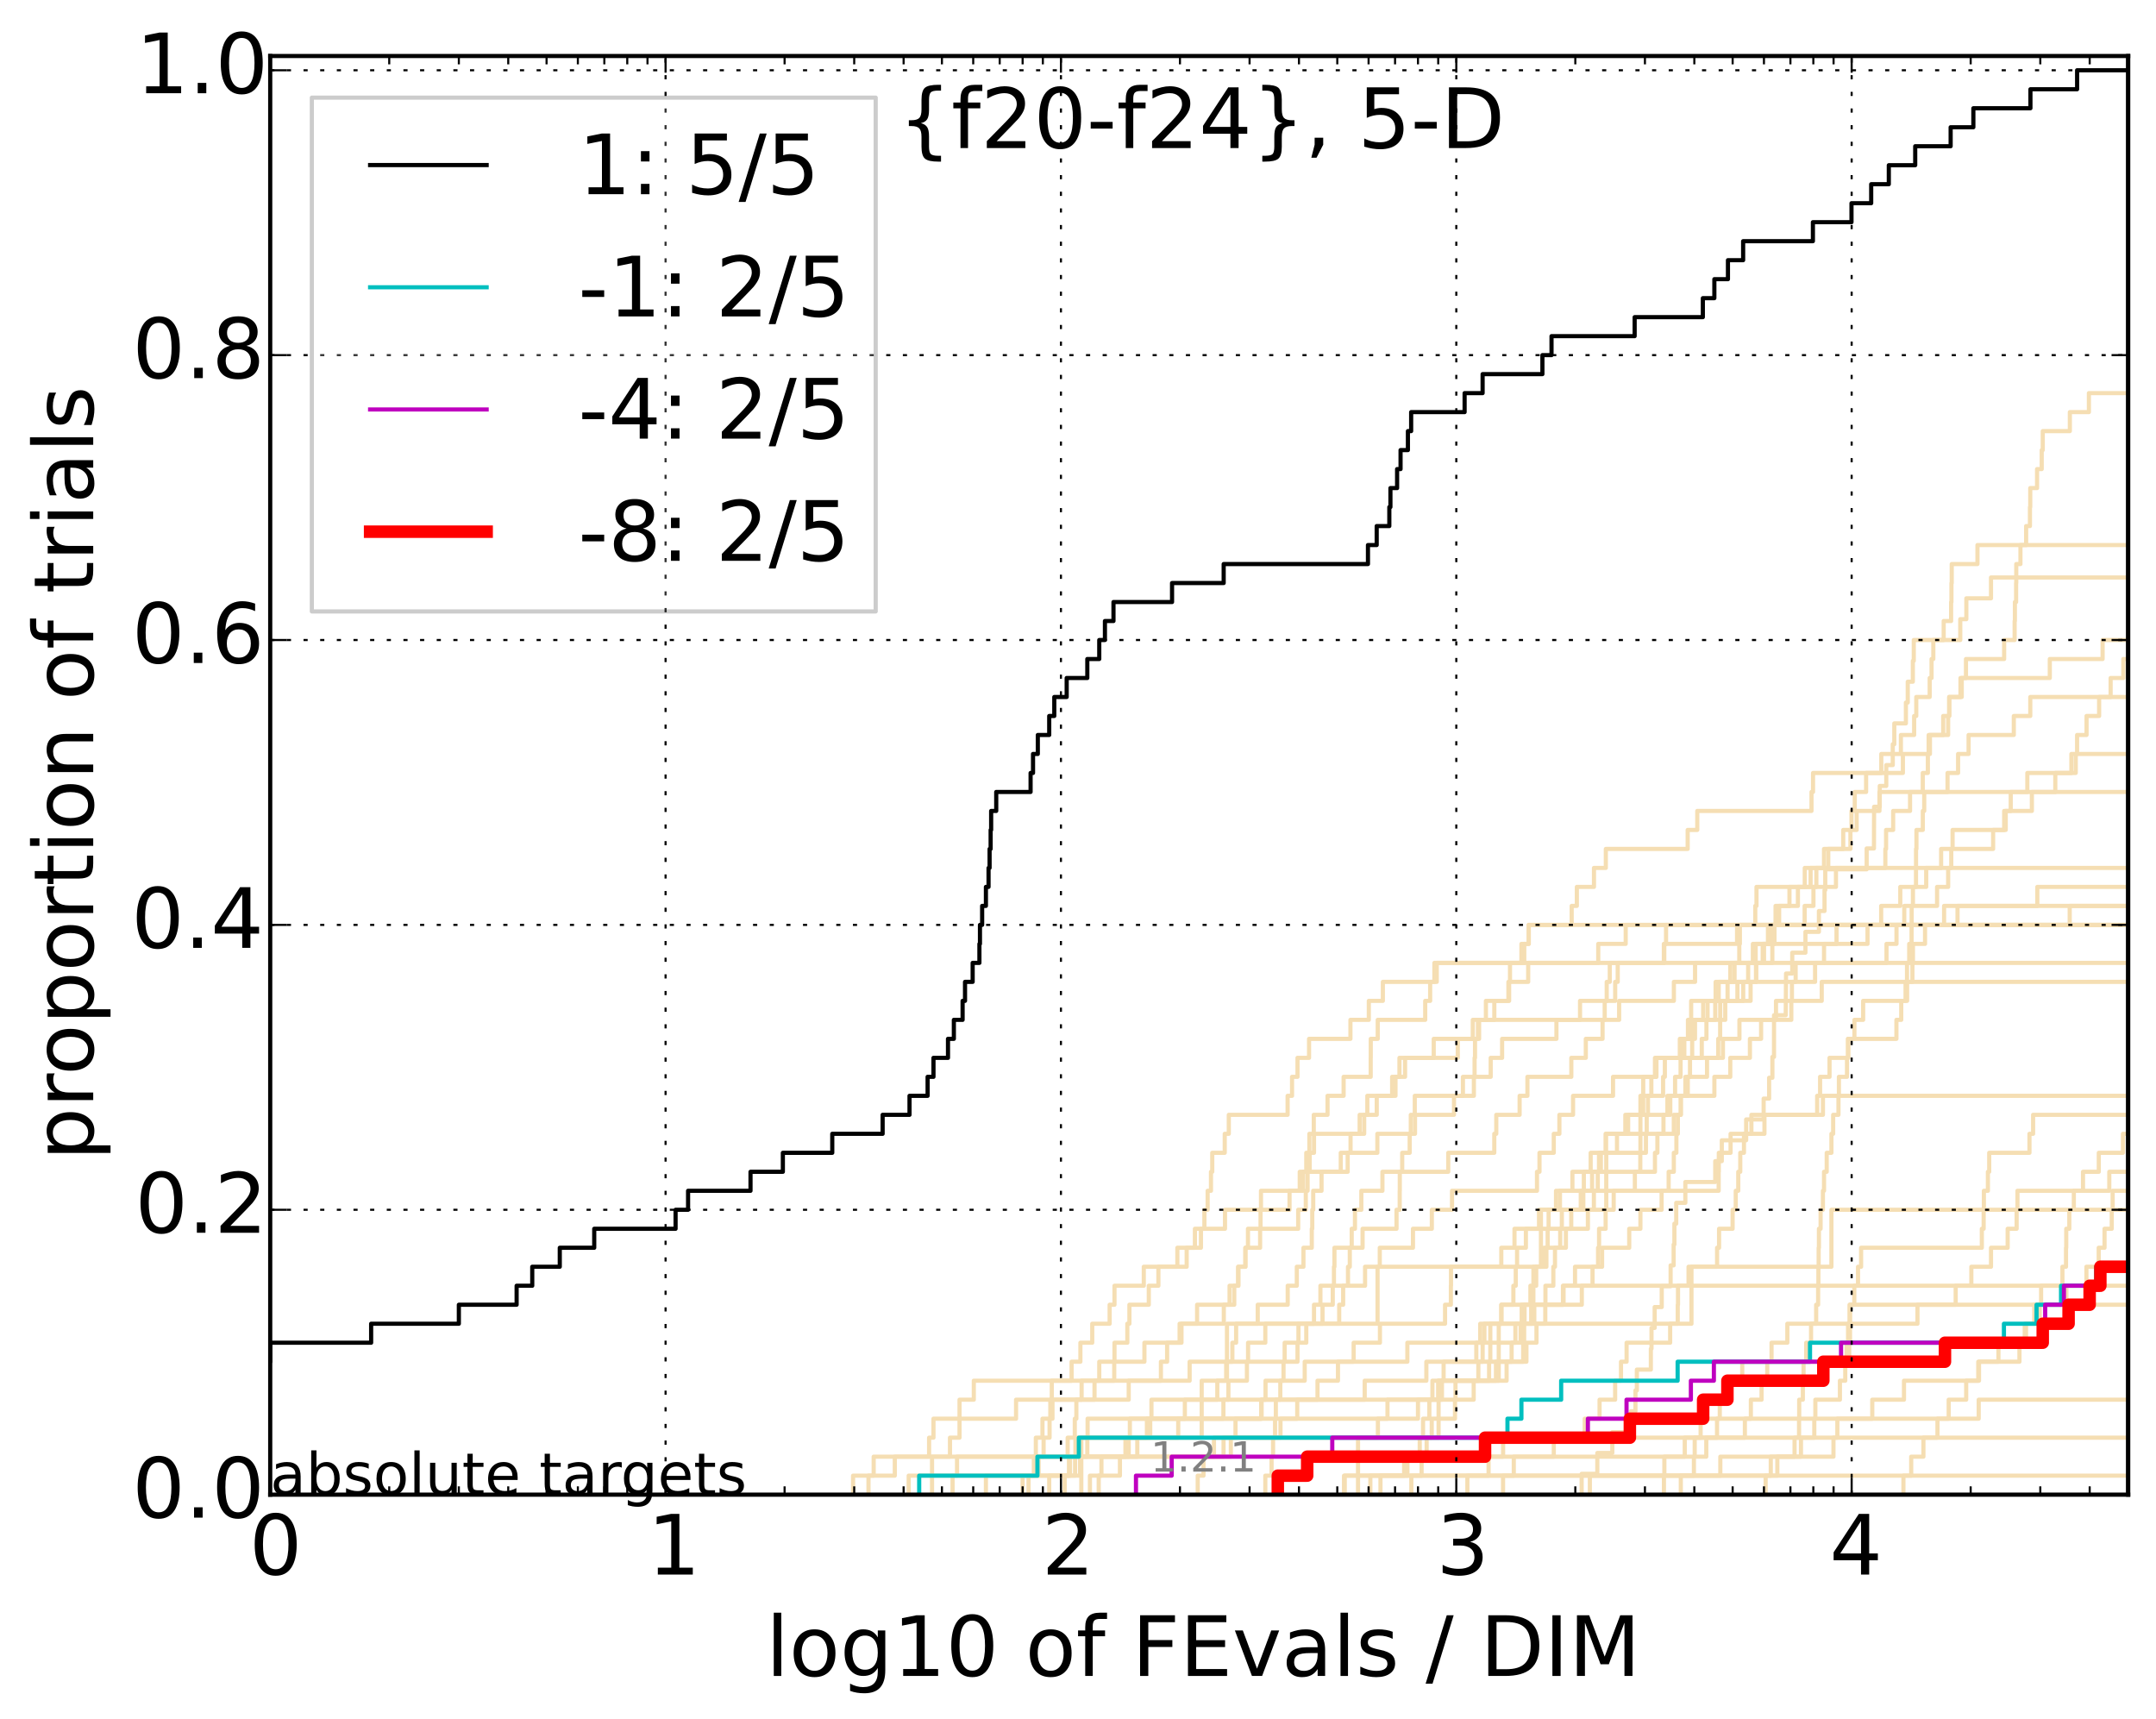 <?xml version="1.0" encoding="utf-8" standalone="no"?>
<!DOCTYPE svg PUBLIC "-//W3C//DTD SVG 1.1//EN"
  "http://www.w3.org/Graphics/SVG/1.1/DTD/svg11.dtd">
<!-- Created with matplotlib (http://matplotlib.org/) -->
<svg height="413pt" version="1.1" viewBox="0 0 518 413" width="518pt" xmlns="http://www.w3.org/2000/svg" xmlns:xlink="http://www.w3.org/1999/xlink">
 <defs>
  <style type="text/css">
*{stroke-linecap:butt;stroke-linejoin:round;}
  </style>
 </defs>
 <g id="figure_1">
  <g id="patch_1">
   <path d="
M0 413.969
L518.522 413.969
L518.522 0
L0 0
z
" style="fill:#ffffff;"/>
  </g>
  <g id="axes_1">
   <g id="patch_2">
    <path d="
M64.922 359.056
L511.322 359.056
L511.322 13.456
L64.922 13.456
z
" style="fill:#ffffff;"/>
   </g>
   <g id="line2d_1">
    <path clip-path="url(#p4b24e7e61f)" d="
M245.695 359.056
L245.695 354.494
L249.533 354.494
L249.533 349.932
L250.737 349.932
L250.737 345.369
L252.172 345.369
L252.172 340.807
L252.348 340.807
L252.348 336.244
L252.698 336.244
L252.698 331.682
L257.46 331.682
L257.46 327.12
L259.576 327.12
L259.576 322.557
L262.422 322.557
L262.422 317.995
L266.603 317.995
L266.603 313.433
L267.767 313.433
L267.767 308.87
L274.802 308.87
L274.802 304.308
L282.872 304.308
L282.872 299.745
L288.537 299.745
L288.537 295.183
L289.368 295.183
L289.368 290.621
L290.148 290.621
L290.148 286.058
L290.948 286.058
L290.948 281.496
L291.257 281.496
L291.257 276.934
L294.255 276.934
L294.255 272.371
L295.229 272.371
L295.229 267.809
L309.362 267.809
L309.362 263.246
L310.427 263.246
L310.427 258.684
L311.738 258.684
L311.738 254.122
L314.513 254.122
L314.513 249.559
L324.455 249.559
L324.455 244.997
L328.872 244.997
L328.872 240.435
L332.246 240.435
L332.246 235.872
L344.626 235.872
L344.626 231.31
L344.626 231.31
L344.626 231.31
L511.322 231.31" style="fill:none;stroke:#f5deb3;stroke-linecap:square;"/>
   </g>
   <g id="line2d_2">
    <path clip-path="url(#p4b24e7e61f)" d="
M326.279 359.056
L326.279 345.369
L345.635 345.369
L345.635 331.682
L360.087 331.682
L360.087 317.995
L406.393 317.995
L406.393 304.308
L440.014 304.308
L440.014 290.621
L440.014 290.621
L440.014 290.621
L511.322 290.621" style="fill:none;stroke:#f5deb3;stroke-linecap:square;"/>
   </g>
   <g id="line2d_3">
    <path clip-path="url(#p4b24e7e61f)" d="
M204.957 359.056
L204.957 354.494
L209.908 354.494
L209.908 349.932
L248.87 349.932
L248.87 345.369
L250.462 345.369
L250.462 340.807
L252.871 340.807
L252.871 336.244
L259.869 336.244
L259.869 331.682
L264.106 331.682
L264.106 327.12
L267.767 327.12
L267.767 322.557
L270.85 322.557
L270.85 317.995
L271.352 317.995
L271.352 313.433
L276.007 313.433
L276.007 308.87
L278.315 308.87
L278.315 304.308
L285.113 304.308
L285.113 299.745
L287.088 299.745
L287.088 295.183
L294.319 295.183
L294.319 290.621
L302.962 290.621
L302.962 286.058
L312.275 286.058
L312.275 281.496
L323.793 281.496
L323.793 276.934
L324.486 276.934
L324.486 272.371
L326.672 272.371
L326.672 267.809
L330.777 267.809
L330.777 263.246
L335.282 263.246
L335.282 258.684
L336.235 258.684
L336.235 254.122
L350.243 254.122
L350.243 249.559
L353.852 249.559
L353.852 244.997
L385.546 244.997
L385.546 240.435
L388.065 240.435
L388.065 235.872
L388.672 235.872
L388.672 231.31
L399.86 231.31
L399.86 226.747
L417.345 226.747
L417.345 222.185
L417.345 222.185
L417.345 222.185
L511.322 222.185" style="fill:none;stroke:#f5deb3;stroke-linecap:square;"/>
   </g>
   <g id="line2d_4">
    <path clip-path="url(#p4b24e7e61f)" d="
M236.875 359.056
L236.875 354.494
L258.304 354.494
L258.304 349.932
L258.38 349.932
L258.38 345.369
L261.307 345.369
L261.307 340.807
L293.936 340.807
L293.936 336.244
L295.136 336.244
L295.136 331.682
L299.585 331.682
L299.585 327.12
L299.863 327.12
L299.863 322.557
L304.004 322.557
L304.004 317.995
L315.702 317.995
L315.702 313.433
L317.241 313.433
L317.241 308.87
L320.496 308.87
L320.496 304.308
L320.613 304.308
L320.613 299.745
L324.76 299.745
L324.76 295.183
L325.541 295.183
L325.541 290.621
L327.075 290.621
L327.075 286.058
L332.144 286.058
L332.144 281.496
L347.956 281.496
L347.956 276.934
L359.016 276.934
L359.016 272.371
L359.496 272.371
L359.496 267.809
L365.104 267.809
L365.104 263.246
L366.978 263.246
L366.978 258.684
L377.525 258.684
L377.525 254.122
L381.005 254.122
L381.005 249.559
L385.032 249.559
L385.032 244.997
L389.012 244.997
L389.012 240.435
L402.163 240.435
L402.163 235.872
L407.254 235.872
L407.254 231.31
L423.823 231.31
L423.823 226.747
L424.771 226.747
L424.771 222.185
L426.595 222.185
L426.595 217.623
L429.937 217.623
L429.937 213.06
L436.396 213.06
L436.396 208.498
L436.396 208.498
L436.396 208.498
L511.322 208.498" style="fill:none;stroke:#f5deb3;stroke-linecap:square;"/>
   </g>
   <g id="line2d_5">
    <path clip-path="url(#p4b24e7e61f)" d="
M247.114 359.056
L247.114 354.494
L256.835 354.494
L256.835 349.932
L293.968 349.932
L293.968 345.369
L307.652 345.369
L307.652 340.807
L333.357 340.807
L333.357 336.244
L349.692 336.244
L349.692 331.682
L355.187 331.682
L355.187 327.12
L356.219 327.12
L356.219 322.557
L356.648 322.557
L356.648 317.995
L365.598 317.995
L365.598 313.433
L368.409 313.433
L368.409 308.87
L368.42 308.87
L368.42 304.308
L371.542 304.308
L371.542 299.745
L374.856 299.745
L374.856 295.183
L377.508 295.183
L377.508 290.621
L380.411 290.621
L380.411 286.058
L380.533 286.058
L380.533 281.496
L382.172 281.496
L382.172 276.934
L385.868 276.934
L385.868 272.371
L390.503 272.371
L390.503 267.809
L395.939 267.809
L395.939 263.246
L399.579 263.246
L399.579 258.684
L400 258.684
L400 254.122
L412.816 254.122
L412.816 249.559
L413.284 249.559
L413.284 244.997
L414.508 244.997
L414.508 240.435
L417.432 240.435
L417.432 235.872
L420.009 235.872
L420.009 231.31
L421.145 231.31
L421.145 226.747
L426.332 226.747
L426.332 222.185
L497.267 222.185
L497.267 217.623
L497.267 217.623
L497.267 217.623
L511.322 217.623" style="fill:none;stroke:#f5deb3;stroke-linecap:square;"/>
   </g>
   <g id="line2d_6"/>
   <g id="line2d_7">
    <path clip-path="url(#p4b24e7e61f)" d="
M261.868 359.056
L261.868 354.494
L269.075 354.494
L269.075 349.932
L271.185 349.932
L271.185 345.369
L275.559 345.369
L275.559 340.807
L284.675 340.807
L284.675 336.244
L344.155 336.244
L344.155 331.682
L359.418 331.682
L359.418 327.12
L363.183 327.12
L363.183 322.557
L364.088 322.557
L364.088 317.995
L368.63 317.995
L368.63 313.433
L380.047 313.433
L380.047 308.87
L382.622 308.87
L382.622 304.308
L383.955 304.308
L383.955 299.745
L384.193 299.745
L384.193 295.183
L385.772 295.183
L385.772 290.621
L387.707 290.621
L387.707 286.058
L392.793 286.058
L392.793 281.496
L394.097 281.496
L394.097 276.934
L395.45 276.934
L395.45 272.371
L402.149 272.371
L402.149 267.809
L403.836 267.809
L403.836 263.246
L405.503 263.246
L405.503 258.684
L410.128 258.684
L410.128 254.122
L413.951 254.122
L413.951 249.559
L417.917 249.559
L417.917 244.997
L430.381 244.997
L430.381 240.435
L430.528 240.435
L430.528 235.872
L436.09 235.872
L436.09 231.31
L453.248 231.31
L453.248 226.747
L455.651 226.747
L455.651 222.185
L457.518 222.185
L457.518 217.623
L465.403 217.623
L465.403 213.06
L468.066 213.06
L468.066 208.498
L468.813 208.498
L468.813 203.936
L478.868 203.936
L478.868 199.373
L481.522 199.373
L481.522 194.811
L488.179 194.811
L488.179 190.248
L493.806 190.248
L493.806 185.686
L497.669 185.686
L497.669 181.124
L499.041 181.124
L499.041 176.561
L501.315 176.561
L501.315 171.999
L504.335 171.999
L504.335 167.437
L513.07 167.437
L513.07 162.874
L516.249 162.874
L516.249 158.312
L519.522 158.312" style="fill:none;stroke:#f5deb3;stroke-linecap:square;"/>
   </g>
   <g id="line2d_8">
    <path clip-path="url(#p4b24e7e61f)" d="
M399.776 359.056
L399.776 354.494
L406.978 354.494
L406.978 349.932
L409.953 349.932
L409.953 345.369
L412.535 345.369
L412.535 340.807
L413.195 340.807
L413.195 336.244
L414.195 336.244
L414.195 331.682
L418.589 331.682
L418.589 327.12
L444.291 327.12
L444.291 322.557
L444.487 322.557
L444.487 317.995
L444.508 317.995
L444.508 313.433
L445.512 313.433
L445.512 308.87
L446.409 308.87
L446.409 304.308
L447.148 304.308
L447.148 299.745
L476.155 299.745
L476.155 295.183
L476.593 295.183
L476.593 290.621
L476.646 290.621
L476.646 286.058
L477.611 286.058
L477.611 281.496
L477.927 281.496
L477.927 276.934
L487.599 276.934
L487.599 272.371
L488.474 272.371
L488.474 267.809
L513.014 267.809
L513.014 263.246
L513.09 263.246
L513.09 258.684
L513.448 258.684
L513.448 254.122
L517.249 254.122
L517.249 249.559
L519.522 249.559" style="fill:none;stroke:#f5deb3;stroke-linecap:square;"/>
   </g>
   <g id="line2d_9">
    <path clip-path="url(#p4b24e7e61f)" d="
M252.084 359.056
L252.084 354.494
L257.07 354.494
L257.07 349.932
L270.399 349.932
L270.399 345.369
L271.462 345.369
L271.462 340.807
L311.675 340.807
L311.675 336.244
L316.544 336.244
L316.544 331.682
L321.46 331.682
L321.46 327.12
L325.227 327.12
L325.227 322.557
L331.544 322.557
L331.544 317.995
L347.188 317.995
L347.188 313.433
L348.582 313.433
L348.582 308.87
L348.617 308.87
L348.617 304.308
L360.701 304.308
L360.701 299.745
L363.871 299.745
L363.871 295.183
L375.246 295.183
L375.246 290.621
L379.792 290.621
L379.792 286.058
L382.518 286.058
L382.518 281.496
L384.179 281.496
L384.179 276.934
L388.497 276.934
L388.497 272.371
L391.176 272.371
L391.176 267.809
L394.802 267.809
L394.802 263.246
L394.805 263.246
L394.805 258.684
L397.882 258.684
L397.882 254.122
L403.593 254.122
L403.593 249.559
L406.372 249.559
L406.372 244.997
L409.204 244.997
L409.204 240.435
L412.936 240.435
L412.936 235.872
L421.941 235.872
L421.941 231.31
L423.509 231.31
L423.509 226.747
L425.043 226.747
L425.043 222.185
L433.583 222.185
L433.583 217.623
L435.698 217.623
L435.698 213.06
L441.105 213.06
L441.105 208.498
L452.973 208.498
L452.973 203.936
L453.15 203.936
L453.15 199.373
L454.851 199.373
L454.851 194.811
L458.907 194.811
L458.907 190.248
L461.962 190.248
L461.962 185.686
L463.187 185.686
L463.187 181.124
L463.375 181.124
L463.375 176.561
L468.06 176.561
L468.06 171.999
L468.319 171.999
L468.319 167.437
L471.326 167.437
L471.326 162.874
L472.344 162.874
L472.344 158.312
L481.514 158.312
L481.514 153.749
L484.038 153.749
L484.038 149.187
L484.098 149.187
L484.098 144.625
L484.391 144.625
L484.391 140.062
L484.426 140.062
L484.426 135.5
L485.434 135.5
L485.434 130.938
L486.799 130.938
L486.799 126.375
L487.714 126.375
L487.714 121.813
L487.787 121.813
L487.787 117.25
L489.424 117.25
L489.424 112.688
L490.543 112.688
L490.543 108.126
L490.794 108.126
L490.794 103.563
L497.303 103.563
L497.303 99.001
L501.878 99.001
L501.878 94.439
L517.17 94.439
L517.17 89.876
L519.522 89.876" style="fill:none;stroke:#f5deb3;stroke-linecap:square;"/>
   </g>
   <g id="line2d_10">
    <path clip-path="url(#p4b24e7e61f)" d="
M381.979 359.056
L381.979 354.494
L399.877 354.494
L399.877 349.932
L404.778 349.932
L404.778 345.369
L408.592 345.369
L408.592 340.807
L420.661 340.807
L420.661 336.244
L423.232 336.244
L423.232 331.682
L424.6 331.682
L424.6 327.12
L425.631 327.12
L425.631 322.557
L429.425 322.557
L429.425 317.995
L460.691 317.995
L460.691 313.433
L469.872 313.433
L469.872 308.87
L473.633 308.87
L473.633 304.308
L478.358 304.308
L478.358 299.745
L482.36 299.745
L482.36 295.183
L484.516 295.183
L484.516 290.621
L484.711 290.621
L484.711 286.058
L506.777 286.058
L506.777 281.496
L515.725 281.496
L515.725 276.934
L519.522 276.934" style="fill:none;stroke:#f5deb3;stroke-linecap:square;"/>
   </g>
   <g id="line2d_11">
    <path clip-path="url(#p4b24e7e61f)" d="
M322.913 359.056
L322.913 354.494
L357.645 354.494
L357.645 349.932
L373.314 349.932
L373.314 345.369
L380.744 345.369
L380.744 340.807
L384.311 340.807
L384.311 336.244
L388.052 336.244
L388.052 331.682
L389.46 331.682
L389.46 327.12
L390.807 327.12
L390.807 322.557
L401.27 322.557
L401.27 317.995
L403.093 317.995
L403.093 313.433
L403.157 313.433
L403.157 308.87
L405.691 308.87
L405.691 304.308
L412.548 304.308
L412.548 299.745
L413.024 299.745
L413.024 295.183
L416.277 295.183
L416.277 290.621
L417.03 290.621
L417.03 286.058
L417.634 286.058
L417.634 281.496
L418.116 281.496
L418.116 276.934
L419.005 276.934
L419.005 272.371
L423.926 272.371
L423.926 267.809
L436.591 267.809
L436.591 263.246
L437.296 263.246
L437.296 258.684
L439.563 258.684
L439.563 254.122
L444.089 254.122
L444.089 249.559
L445.541 249.559
L445.541 244.997
L447.642 244.997
L447.642 240.435
L458.201 240.435
L458.201 235.872
L459.476 235.872
L459.476 231.31
L459.6 231.31
L459.6 226.747
L462.51 226.747
L462.51 222.185
L467.088 222.185
L467.088 217.623
L489.486 217.623
L489.486 213.06
L519.522 213.06" style="fill:none;stroke:#f5deb3;stroke-linecap:square;"/>
   </g>
   <g id="line2d_12">
    <path clip-path="url(#p4b24e7e61f)" d="
M255.798 359.056
L255.798 354.494
L259.502 354.494
L259.502 349.932
L261.236 349.932
L261.236 345.369
L276.352 345.369
L276.352 340.807
L276.645 340.807
L276.645 336.244
L292.469 336.244
L292.469 331.682
L294.603 331.682
L294.603 327.12
L296.089 327.12
L296.089 322.557
L296.991 322.557
L296.991 317.995
L302.182 317.995
L302.182 313.433
L309.384 313.433
L309.384 308.87
L311.571 308.87
L311.571 304.308
L313.169 304.308
L313.169 299.745
L315.169 299.745
L315.169 295.183
L315.284 295.183
L315.284 290.621
L315.512 290.621
L315.512 286.058
L317.513 286.058
L317.513 281.496
L322.129 281.496
L322.129 276.934
L330.921 276.934
L330.921 272.371
L339.967 272.371
L339.967 267.809
L349.334 267.809
L349.334 263.246
L354.113 263.246
L354.113 258.684
L358.154 258.684
L358.154 254.122
L360.897 254.122
L360.897 249.559
L373.95 249.559
L373.95 244.997
L379.62 244.997
L379.62 240.435
L386.03 240.435
L386.03 235.872
L386.766 235.872
L386.766 231.31
L399.756 231.31
L399.756 226.747
L400.285 226.747
L400.285 222.185
L400.285 222.185
L400.285 222.185
L511.322 222.185" style="fill:none;stroke:#f5deb3;stroke-linecap:square;"/>
   </g>
   <g id="line2d_13">
    <path clip-path="url(#p4b24e7e61f)" d="
M323.088 359.056
L323.088 354.494
L337.357 354.494
L337.357 349.932
L342.766 349.932
L342.766 345.369
L343.993 345.369
L343.993 340.807
L349.575 340.807
L349.575 336.244
L354.069 336.244
L354.069 331.682
L357.767 331.682
L357.767 327.12
L358.06 327.12
L358.06 322.557
L358.06 322.557
L358.06 317.995
L360.682 317.995
L360.682 313.433
L375.664 313.433
L375.664 308.87
L375.664 308.87
L375.664 308.87
L511.322 308.87" style="fill:none;stroke:#f5deb3;stroke-linecap:square;"/>
   </g>
   <g id="line2d_14">
    <path clip-path="url(#p4b24e7e61f)" d="
M218.32 359.056
L218.32 354.494
L229.937 354.494
L229.937 349.932
L291.665 349.932
L291.665 345.369
L331.052 345.369
L331.052 340.807
L340.685 340.807
L340.685 336.244
L345.544 336.244
L345.544 331.682
L346.843 331.682
L346.843 327.12
L354.698 327.12
L354.698 322.557
L355.641 322.557
L355.641 317.995
L360.752 317.995
L360.752 313.433
L363.605 313.433
L363.605 308.87
L364.175 308.87
L364.175 304.308
L364.495 304.308
L364.495 299.745
L366.611 299.745
L366.611 295.183
L369.766 295.183
L369.766 290.621
L373.848 290.621
L373.848 286.058
L377.79 286.058
L377.79 281.496
L397.621 281.496
L397.621 276.934
L398.205 276.934
L398.205 272.371
L399.668 272.371
L399.668 267.809
L400.607 267.809
L400.607 263.246
L411.894 263.246
L411.894 258.684
L415.717 258.684
L415.717 254.122
L420.434 254.122
L420.434 249.559
L423.121 249.559
L423.121 244.997
L426.7 244.997
L426.7 240.435
L437.688 240.435
L437.688 235.872
L437.688 235.872
L437.688 235.872
L511.322 235.872" style="fill:none;stroke:#f5deb3;stroke-linecap:square;"/>
   </g>
   <g id="line2d_15">
    <path clip-path="url(#p4b24e7e61f)" d="
M457.318 359.056
L457.318 354.494
L459.185 354.494
L459.185 349.932
L462.121 349.932
L462.121 345.369
L465.496 345.369
L465.496 340.807
L468.189 340.807
L468.189 336.244
L472.397 336.244
L472.397 331.682
L475.301 331.682
L475.301 327.12
L480.143 327.12
L480.143 322.557
L486.769 322.557
L486.769 317.995
L490.062 317.995
L490.062 313.433
L490.394 313.433
L490.394 308.87
L495.519 308.87
L495.519 304.308
L496.38 304.308
L496.38 299.745
L496.436 299.745
L496.436 295.183
L497.169 295.183
L497.169 290.621
L498.261 290.621
L498.261 286.058
L500.463 286.058
L500.463 281.496
L504.254 281.496
L504.254 276.934
L510.063 276.934
L510.063 272.371
L510.063 272.371
L510.063 272.371
L511.322 272.371" style="fill:none;stroke:#f5deb3;stroke-linecap:square;"/>
   </g>
   <g id="line2d_16">
    <path clip-path="url(#p4b24e7e61f)" d="
M329.241 359.056
L329.241 354.494
L413.325 354.494
L413.325 349.932
L440.51 349.932
L440.51 345.369
L441.442 345.369
L441.442 340.807
L449.834 340.807
L449.834 336.244
L457.453 336.244
L457.453 331.682
L475.475 331.682
L475.475 327.12
L485.193 327.12
L485.193 322.557
L486.463 322.557
L486.463 317.995
L488.751 317.995
L488.751 313.433
L496.47 313.433
L496.47 308.87
L501.282 308.87
L501.282 304.308
L504.232 304.308
L504.232 299.745
L505.636 299.745
L505.636 295.183
L507.369 295.183
L507.369 290.621
L507.585 290.621
L507.585 286.058
L512.312 286.058
L512.312 281.496
L512.584 281.496
L512.584 276.934
L514.974 276.934
L514.974 272.371
L519.522 272.371" style="fill:none;stroke:#f5deb3;stroke-linecap:square;"/>
   </g>
   <g id="line2d_17">
    <path clip-path="url(#p4b24e7e61f)" d="
M339.086 359.056
L339.086 354.494
L341.552 354.494
L341.552 349.932
L361.137 349.932
L361.137 345.369
L435.902 345.369
L435.902 340.807
L475.4 340.807
L475.4 336.244
L475.4 336.244
L475.4 336.244
L511.322 336.244" style="fill:none;stroke:#f5deb3;stroke-linecap:square;"/>
   </g>
   <g id="line2d_18">
    <path clip-path="url(#p4b24e7e61f)" d="
M228.865 359.056
L228.865 354.494
L248.39 354.494
L248.39 349.932
L256.519 349.932
L256.519 345.369
L258.228 345.369
L258.228 340.807
L258.607 340.807
L258.607 336.244
L271.185 336.244
L271.185 331.682
L278.919 331.682
L278.919 327.12
L280.413 327.12
L280.413 322.557
L283.413 322.557
L283.413 317.995
L287.614 317.995
L287.614 313.433
L296.543 313.433
L296.543 308.87
L297.464 308.87
L297.464 304.308
L299.22 304.308
L299.22 299.745
L299.835 299.745
L299.835 295.183
L311.904 295.183
L311.904 290.621
L313.728 290.621
L313.728 286.058
L314.162 286.058
L314.162 281.496
L314.669 281.496
L314.669 276.934
L315.702 276.934
L315.702 272.371
L327.758 272.371
L327.758 267.809
L328.513 267.809
L328.513 263.246
L334.475 263.246
L334.475 258.684
L337.58 258.684
L337.58 254.122
L344.466 254.122
L344.466 249.559
L355.085 249.559
L355.085 244.997
L359.023 244.997
L359.023 240.435
L362.411 240.435
L362.411 235.872
L367.163 235.872
L367.163 231.31
L383.995 231.31
L383.995 226.747
L390.589 226.747
L390.589 222.185
L390.589 222.185
L390.589 222.185
L511.322 222.185" style="fill:none;stroke:#f5deb3;stroke-linecap:square;"/>
   </g>
   <g id="line2d_19">
    <path clip-path="url(#p4b24e7e61f)" d="
M380.007 359.056
L380.007 357.387
L380.007 357.387
L380.007 357.387
L380.007 355.718
L380.007 355.718
L380.007 355.718
L380.007 354.049
L383.77 354.049
L383.77 349.041
L387.372 349.041
L387.372 344.034
L391.837 344.034
L391.837 339.026
L392.93 339.026
L392.93 334.019
L393.272 334.019
L393.272 329.011
L396.633 329.011
L396.633 324.004
L396.79 324.004
L396.79 318.996
L397.553 318.996
L397.553 313.989
L399.248 313.989
L399.248 308.981
L401.382 308.981
L401.382 303.974
L402.109 303.974
L402.109 298.967
L402.288 298.967
L402.288 293.959
L402.731 293.959
L402.731 288.952
L404.92 288.952
L404.92 283.944
L412.103 283.944
L412.103 278.937
L413.678 278.937
L413.678 273.929
L419.531 273.929
L419.531 268.922
L423.733 268.922
L423.733 263.914
L425.047 263.914
L425.047 258.907
L425.835 258.907
L425.835 253.899
L426.223 253.899
L426.226 243.884
L429.037 243.884
L429.116 233.869
L430.606 233.869
L430.606 228.862
L433.772 228.862
L433.772 223.854
L437.012 223.854
L437.012 218.847
L438.36 218.847
L438.36 213.839
L438.535 213.839
L438.535 208.832
L448.486 208.832
L448.486 203.824
L450.235 203.824
L450.268 193.809
L451.628 193.809
L451.628 188.802
L453.194 188.802
L453.194 183.794
L454.755 183.794
L454.755 178.787
L455.123 178.787
L455.123 173.779
L457.91 173.779
L457.91 168.772
L458.356 168.772
L458.356 163.764
L459.58 163.764
L459.58 158.757
L459.804 158.757
L459.804 153.749
L470.973 153.749
L470.973 148.742
L472.433 148.742
L472.433 143.734
L478.357 143.734
L478.357 138.727
L513.328 138.727
L513.328 133.719
L513.328 133.719" style="fill:none;stroke:#f5deb3;stroke-linecap:square;"/>
   </g>
   <g id="line2d_20">
    <path clip-path="url(#p4b24e7e61f)" d="
M223.929 359.056
L223.929 354.494
L223.929 354.494
L223.929 349.932
L228.24 349.932
L228.24 345.369
L230.537 345.369
L230.537 340.807
L244.118 340.807
L244.118 336.244
L262.968 336.244
L262.968 331.682
L267.707 331.682
L267.707 327.12
L274.955 327.12
L274.955 322.557
L283.865 322.557
L283.865 317.995
L294.032 317.995
L294.032 313.433
L295.415 313.433
L295.415 308.87
L297.552 308.87
L297.552 304.308
L299.22 304.308
L299.22 299.745
L302.755 299.745
L302.755 295.183
L302.859 295.183
L302.859 290.621
L309.822 290.621
L309.822 286.058
L313.109 286.058
L313.109 281.496
L313.847 281.496
L313.847 276.934
L314.591 276.934
L314.591 272.371
L315.645 272.371
L315.645 267.809
L318.953 267.809
L318.953 263.246
L322.818 263.246
L322.818 258.684
L329.322 258.684
L329.322 254.122
L329.336 254.122
L329.336 249.559
L331.012 249.559
L331.012 244.997
L342.421 244.997
L342.421 240.435
L343.611 240.435
L343.611 235.872
L345.194 235.872
L345.194 231.31
L365.536 231.31
L365.536 226.747
L367.31 226.747
L367.31 222.185
L470.315 222.185
L470.315 217.623
L470.315 217.623
L470.315 217.623
L511.322 217.623" style="fill:none;stroke:#f5deb3;stroke-linecap:square;"/>
   </g>
   <g id="line2d_21">
    <path clip-path="url(#p4b24e7e61f)" d="
M403.83 359.056
L403.83 354.494
L425.445 354.494
L425.445 349.932
L432.697 349.932
L432.697 345.369
L432.697 345.369
L432.697 345.369
L511.322 345.369" style="fill:none;stroke:#f5deb3;stroke-linecap:square;"/>
   </g>
   <g id="line2d_22">
    <path clip-path="url(#p4b24e7e61f)" d="
M208.662 359.056
L208.662 354.494
L214.985 354.494
L214.985 349.932
L223.223 349.932
L223.223 345.369
L224.277 345.369
L224.277 340.807
L230.537 340.807
L230.537 336.244
L233.965 336.244
L233.965 331.682
L285.821 331.682
L285.821 327.12
L311.738 327.12
L311.738 322.557
L313.847 322.557
L313.847 317.995
L317.748 317.995
L317.748 313.433
L320.209 313.433
L320.209 308.87
L327.969 308.87
L327.969 304.308
L331.505 304.308
L331.505 299.745
L339.481 299.745
L339.481 295.183
L344.012 295.183
L344.012 290.621
L348.863 290.621
L348.863 286.058
L369.279 286.058
L369.279 281.496
L369.878 281.496
L369.878 276.934
L373.31 276.934
L373.31 272.371
L374.658 272.371
L374.658 267.809
L377.941 267.809
L377.941 263.246
L387.548 263.246
L387.548 258.684
L397.977 258.684
L397.977 254.122
L404.676 254.122
L404.676 249.559
L405.548 249.559
L405.548 244.997
L406.315 244.997
L406.315 240.435
L420.599 240.435
L420.599 235.872
L431.42 235.872
L431.42 231.31
L438.242 231.31
L438.242 226.747
L448.689 226.747
L448.689 222.185
L451.969 222.185
L451.969 217.623
L456.561 217.623
L456.561 213.06
L462.791 213.06
L462.791 208.498
L466.374 208.498
L466.374 203.936
L469.126 203.936
L469.126 199.373
L481.893 199.373
L481.893 194.811
L483.097 194.811
L483.097 190.248
L487.086 190.248
L487.086 185.686
L498.717 185.686
L498.717 181.124
L515.468 181.124
L515.468 176.561
L517.959 176.561
L517.959 171.999
L519.522 171.999" style="fill:none;stroke:#f5deb3;stroke-linecap:square;"/>
   </g>
   <g id="line2d_23">
    <path clip-path="url(#p4b24e7e61f)" d="
M331.672 359.056
L331.672 354.494
L338.143 354.494
L338.143 349.932
L341.105 349.932
L341.105 345.369
L341.904 345.369
L341.904 340.807
L343.418 340.807
L343.418 336.244
L346.441 336.244
L346.441 331.682
L361.976 331.682
L361.976 327.12
L365.963 327.12
L365.963 322.557
L366.191 322.557
L366.191 317.995
L367.879 317.995
L367.879 313.433
L375.513 313.433
L375.513 308.87
L378.415 308.87
L378.415 304.308
L384.916 304.308
L384.916 299.745
L391.439 299.745
L391.439 295.183
L394.125 295.183
L394.125 290.621
L399.216 290.621
L399.216 286.058
L412.924 286.058
L412.924 281.496
L412.961 281.496
L412.961 276.934
L415.79 276.934
L415.79 272.371
L420.79 272.371
L420.79 267.809
L437.981 267.809
L437.981 263.246
L437.981 263.246
L437.981 263.246
L511.322 263.246" style="fill:none;stroke:#f5deb3;stroke-linecap:square;"/>
   </g>
   <g id="line2d_24">
    <path clip-path="url(#p4b24e7e61f)" d="
M287.763 359.056
L287.763 354.494
L289.153 354.494
L289.153 349.932
L295.723 349.932
L295.723 345.369
L296.842 345.369
L296.842 340.807
L303.116 340.807
L303.116 336.244
L304.054 336.244
L304.054 331.682
L313.469 331.682
L313.469 327.12
L338.132 327.12
L338.132 322.557
L365.343 322.557
L365.343 317.995
L366.291 317.995
L366.291 313.433
L367.697 313.433
L367.697 308.87
L369.093 308.87
L369.093 304.308
L370.957 304.308
L370.957 299.745
L371.834 299.745
L371.834 295.183
L372.07 295.183
L372.07 290.621
L374.793 290.621
L374.793 286.058
L383.879 286.058
L383.879 281.496
L384.625 281.496
L384.625 276.934
L385.765 276.934
L385.765 272.371
L395.638 272.371
L395.638 267.809
L401.304 267.809
L401.304 263.246
L402.455 263.246
L402.455 258.684
L403.778 258.684
L403.778 254.122
L403.961 254.122
L403.961 249.559
L406.602 249.559
L406.602 244.997
L413.302 244.997
L413.302 240.435
L415.067 240.435
L415.067 235.872
L415.728 235.872
L415.728 231.31
L421.812 231.31
L421.812 226.747
L425.638 226.747
L425.638 222.185
L427.453 222.185
L427.453 217.623
L431.964 217.623
L431.964 213.06
L433.61 213.06
L433.61 208.498
L438.238 208.498
L438.238 203.936
L444.586 203.936
L444.586 199.373
L446.083 199.373
L446.083 194.811
L451.561 194.811
L451.561 190.248
L467.914 190.248
L467.914 185.686
L470.452 185.686
L470.452 181.124
L472.974 181.124
L472.974 176.561
L483.837 176.561
L483.837 171.999
L487.795 171.999
L487.795 167.437
L507.098 167.437
L507.098 162.874
L510.148 162.874
L510.148 158.312
L511.456 158.312
L511.456 153.749
L511.78 153.749
L511.78 149.187
L512.318 149.187
L512.318 144.625
L514.436 144.625
L514.436 140.062
L514.965 140.062
L514.965 135.5
L517.58 135.5
L517.58 130.938
L519.522 130.938" style="fill:none;stroke:#f5deb3;stroke-linecap:square;"/>
   </g>
   <g id="line2d_25">
    <path clip-path="url(#p4b24e7e61f)" d="
M424.211 359.056
L424.211 354.494
L427.022 354.494
L427.022 349.932
L431.161 349.932
L431.161 345.369
L432.241 345.369
L432.241 340.807
L432.275 340.807
L432.275 336.244
L433.153 336.244
L433.153 331.682
L433.32 331.682
L433.32 327.12
L433.955 327.12
L433.955 322.557
L435.123 322.557
L435.123 317.995
L436.352 317.995
L436.352 313.433
L436.824 313.433
L436.824 308.87
L436.888 308.87
L436.888 304.308
L436.947 304.308
L436.947 299.745
L437.016 299.745
L437.016 295.183
L437.419 295.183
L437.419 290.621
L437.972 290.621
L437.972 286.058
L438.24 286.058
L438.24 281.496
L438.885 281.496
L438.885 276.934
L440.018 276.934
L440.018 272.371
L440.435 272.371
L440.435 267.809
L441.71 267.809
L441.71 263.246
L441.814 263.246
L441.814 258.684
L443.761 258.684
L443.761 254.122
L443.969 254.122
L443.969 249.559
L455.632 249.559
L455.632 244.997
L456.791 244.997
L456.791 240.435
L457.832 240.435
L457.832 235.872
L458.178 235.872
L458.178 231.31
L458.705 231.31
L458.705 226.747
L459.271 226.747
L459.271 222.185
L459.296 222.185
L459.296 217.623
L459.601 217.623
L459.601 213.06
L460.337 213.06
L460.337 208.498
L460.346 208.498
L460.346 203.936
L460.445 203.936
L460.445 199.373
L461.973 199.373
L461.973 194.811
L462.313 194.811
L462.313 190.248
L462.313 190.248
L462.313 190.248
L511.322 190.248" style="fill:none;stroke:#f5deb3;stroke-linecap:square;"/>
   </g>
   <g id="line2d_26">
    <path clip-path="url(#p4b24e7e61f)" d="
M304.004 359.056
L304.004 354.494
L305.507 354.494
L305.507 349.932
L305.868 349.932
L305.868 345.369
L306.345 345.369
L306.345 340.807
L306.534 340.807
L306.534 336.244
L307.606 336.244
L307.606 331.682
L308.38 331.682
L308.38 327.12
L308.65 327.12
L308.65 322.557
L311.966 322.557
L311.966 317.995
L321.755 317.995
L321.755 313.433
L322.707 313.433
L322.707 308.87
L323.87 308.87
L323.87 304.308
L324.302 304.308
L324.302 299.745
L327.376 299.745
L327.376 295.183
L335.528 295.183
L335.528 290.621
L336.292 290.621
L336.292 286.058
L336.315 286.058
L336.315 281.496
L336.896 281.496
L336.896 276.934
L338.688 276.934
L338.688 272.371
L338.958 272.371
L338.958 267.809
L339.914 267.809
L339.914 263.246
L351.484 263.246
L351.484 258.684
L354.284 258.684
L354.284 254.122
L354.388 254.122
L354.388 249.559
L355.368 249.559
L355.368 244.997
L357.004 244.997
L357.004 240.435
L362.581 240.435
L362.581 235.872
L362.793 235.872
L362.793 231.31
L366.219 231.31
L366.219 226.747
L367.277 226.747
L367.277 222.185
L377.609 222.185
L377.609 217.623
L378.854 217.623
L378.854 213.06
L382.968 213.06
L382.968 208.498
L385.817 208.498
L385.817 203.936
L405.481 203.936
L405.481 199.373
L407.785 199.373
L407.785 194.811
L435.229 194.811
L435.229 190.248
L435.602 190.248
L435.602 185.686
L451.997 185.686
L451.997 181.124
L456.709 181.124
L456.709 176.561
L459.893 176.561
L459.893 171.999
L460.403 171.999
L460.403 167.437
L463.625 167.437
L463.625 162.874
L464.075 162.874
L464.075 158.312
L464.499 158.312
L464.499 153.749
L466.988 153.749
L466.988 149.187
L468.775 149.187
L468.775 144.625
L468.853 144.625
L468.853 140.062
L468.923 140.062
L468.923 135.5
L475.104 135.5
L475.104 130.938
L475.104 130.938
L475.104 130.938
L511.322 130.938" style="fill:none;stroke:#f5deb3;stroke-linecap:square;"/>
   </g>
   <g id="line2d_27">
    <path clip-path="url(#p4b24e7e61f)" d="
M352.55 359.056
L352.55 354.494
L352.55 354.494
L352.55 354.494
L511.322 354.494" style="fill:none;stroke:#f5deb3;stroke-linecap:square;"/>
   </g>
   <g id="line2d_28">
    <path clip-path="url(#p4b24e7e61f)" d="
M263.974 359.056
L263.974 354.494
L264.631 354.494
L264.631 349.932
L273.245 349.932
L273.245 345.369
L283.081 345.369
L283.081 340.807
L303.013 340.807
L303.013 336.244
L327.885 336.244
L327.885 331.682
L342.697 331.682
L342.697 327.12
L366.738 327.12
L366.738 322.557
L369.155 322.557
L369.155 317.995
L371.272 317.995
L371.272 313.433
L371.307 313.433
L371.307 308.87
L373.206 308.87
L373.206 304.308
L373.598 304.308
L373.598 299.745
L376.221 299.745
L376.221 295.183
L381.507 295.183
L381.507 290.621
L382.946 290.621
L382.946 286.058
L400.908 286.058
L400.908 281.496
L402.149 281.496
L402.149 276.934
L402.77 276.934
L402.77 272.371
L403.121 272.371
L403.121 267.809
L403.823 267.809
L403.823 263.246
L404.926 263.246
L404.926 258.684
L406.039 258.684
L406.039 254.122
L406.563 254.122
L406.563 249.559
L407.24 249.559
L407.24 244.997
L412.105 244.997
L412.105 240.435
L412.196 240.435
L412.196 235.872
L416.743 235.872
L416.743 231.31
L417.879 231.31
L417.879 226.747
L418.025 226.747
L418.025 222.185
L421.721 222.185
L421.721 217.623
L422.016 217.623
L422.016 213.06
L435.016 213.06
L435.016 208.498
L439.259 208.498
L439.259 203.936
L442.855 203.936
L442.855 199.373
L444.835 199.373
L444.835 194.811
L445.623 194.811
L445.623 190.248
L448.35 190.248
L448.35 185.686
L457.191 185.686
L457.191 181.124
L463.684 181.124
L463.684 176.561
L466.873 176.561
L466.873 171.999
L468.324 171.999
L468.324 167.437
L471.022 167.437
L471.022 162.874
L492.484 162.874
L492.484 158.312
L505.173 158.312
L505.173 153.749
L518.065 153.749
L518.065 149.187
L519.522 149.187" style="fill:none;stroke:#f5deb3;stroke-linecap:square;"/>
   </g>
   <g id="line2d_29">
    <path clip-path="url(#p4b24e7e61f)" d="
M259.796 359.056
L259.796 354.494
L259.796 354.494
L259.796 349.932
L259.796 349.932
L259.796 345.369
L288.719 345.369
L288.719 340.807
L288.719 340.807
L288.719 336.244
L288.719 336.244
L288.719 331.682
L294.792 331.682
L294.792 327.12
L294.792 327.12
L294.792 322.557
L294.792 322.557
L294.792 317.995
L330.973 317.995
L330.973 313.433
L330.973 313.433
L330.973 308.87
L330.973 308.87
L330.973 304.308
L370.227 304.308
L370.227 299.745
L370.227 299.745
L370.227 295.183
L370.227 295.183
L370.227 290.621
L385.92 290.621
L385.92 286.058
L385.92 286.058
L385.92 281.496
L385.92 281.496
L385.92 276.934
L394.13 276.934
L394.13 272.371
L394.13 272.371
L394.13 267.809
L394.13 267.809
L394.13 263.246
L396.753 263.246
L396.753 258.684
L397.621 258.684
L397.621 254.122
L408.864 254.122
L408.864 249.559
L409.99 249.559
L409.99 244.997
L410.258 244.997
L410.258 240.435
L418.827 240.435
L418.827 235.872
L421.897 235.872
L421.897 231.31
L425.824 231.31
L425.824 226.747
L441.241 226.747
L441.241 222.185
L441.241 222.185
L441.241 222.185
L511.322 222.185" style="fill:none;stroke:#f5deb3;stroke-linecap:square;"/>
   </g>
   <g id="line2d_30">
    <path clip-path="url(#p4b24e7e61f)" d="
M361.124 359.056
L361.124 354.494
L363.7 354.494
L363.7 349.932
L407.172 349.932
L407.172 345.369
L419.224 345.369
L419.224 340.807
L436.155 340.807
L436.155 336.244
L442.059 336.244
L442.059 331.682
L443.341 331.682
L443.341 327.12
L443.675 327.12
L443.675 322.557
L444.015 322.557
L444.015 317.995
L444.371 317.995
L444.371 313.433
L444.371 313.433
L444.371 313.433
L511.322 313.433" style="fill:none;stroke:#f5deb3;stroke-linecap:square;"/>
   </g>
   <g id="line2d_31">
    <path clip-path="url(#p4b24e7e61f)" d="
M-1 349.932
L27.122 349.932
L27.122 331.682
L43.849 331.682
L43.849 327.12
L64.922 327.12
L64.922 322.557
L89.17 322.557
L89.17 317.995
L110.243 317.995
L110.243 313.433
L124.124 313.433
L124.124 308.87
L127.877 308.87
L127.877 304.308
L134.492 304.308
L134.492 299.745
L142.77 299.745
L142.77 295.183
L162.315 295.183
L162.315 290.621
L165.317 290.621
L165.317 286.058
L180.319 286.058
L180.319 281.496
L188.091 281.496
L188.091 276.934
L199.959 276.934
L199.959 272.371
L212.061 272.371
L212.061 267.809
L218.52 267.809
L218.52 263.246
L222.866 263.246
L222.866 258.684
L224.277 258.684
L224.277 254.122
L227.765 254.122
L227.765 249.559
L229.174 249.559
L229.174 244.997
L231.275 244.997
L231.275 240.435
L231.856 240.435
L231.856 235.872
L233.69 235.872
L233.69 231.31
L235.313 231.31
L235.313 226.747
L235.445 226.747
L235.445 222.185
L235.971 222.185
L235.971 217.623
L236.875 217.623
L236.875 213.06
L237.508 213.06
L237.508 208.498
L237.759 208.498
L237.759 203.936
L238.009 203.936
L238.009 199.373
L238.133 199.373
L238.133 194.811
L239.353 194.811
L239.353 190.248
L247.61 190.248
L247.61 185.686
L248.196 185.686
L248.196 181.124
L249.345 181.124
L249.345 176.561
L252.084 176.561
L252.084 171.999
L253.302 171.999
L253.302 167.437
L256.28 167.437
L256.28 162.874
L261.236 162.874
L261.236 158.312
L264.106 158.312
L264.106 153.749
L265.469 153.749
L265.469 149.187
L267.525 149.187
L267.525 144.625
L281.596 144.625
L281.596 140.062
L294 140.062
L294 135.5
L328.665 135.5
L328.665 130.938
L330.764 130.938
L330.764 126.375
L333.798 126.375
L333.798 121.813
L334.065 121.813
L334.065 117.25
L335.668 117.25
L335.668 112.688
L336.498 112.688
L336.498 108.126
L338.264 108.126
L338.264 103.563
L339.044 103.563
L339.044 99.001
L351.887 99.001
L351.887 94.439
L356.212 94.439
L356.212 89.876
L370.579 89.876
L370.579 85.314
L372.768 85.314
L372.768 80.751
L392.741 80.751
L392.741 76.189
L409.127 76.189
L409.127 71.627
L411.891 71.627
L411.891 67.064
L415.157 67.064
L415.157 62.502
L418.807 62.502
L418.807 57.94
L435.568 57.94
L435.568 53.377
L444.84 53.377
L444.84 48.815
L449.572 48.815
L449.572 44.252
L453.806 44.252
L453.806 39.69
L460.149 39.69
L460.149 35.128
L468.661 35.128
L468.661 30.565
L474.12 30.565
L474.12 26.003
L487.831 26.003
L487.831 21.441
L499.045 21.441
L499.045 16.878
L499.045 16.878
L511.322 16.878
L511.322 16.878" style="fill:none;stroke:#000000;stroke-linecap:square;"/>
   </g>
   <g id="line2d_32"/>
   <g id="line2d_33">
    <path clip-path="url(#p4b24e7e61f)" d="
M220.845 359.056
L220.845 354.494
L249.25 354.494
L249.25 349.932
L259.206 349.932
L259.206 345.369
L362.185 345.369
L362.185 340.807
L365.536 340.807
L365.536 336.244
L375.085 336.244
L375.085 331.682
L403.068 331.682
L403.068 327.12
L434.873 327.12
L434.873 322.557
L481.462 322.557
L481.462 317.995
L489.298 317.995
L489.298 313.433
L495.188 313.433
L495.188 308.87
L503.606 308.87
L503.606 304.308
L503.606 304.308
L503.606 304.308
L511.322 304.308" style="fill:none;stroke:#00bfbf;stroke-linecap:square;"/>
   </g>
   <g id="line2d_34"/>
   <g id="line2d_35">
    <path clip-path="url(#p4b24e7e61f)" d="
M272.927 359.056
L272.927 354.494
L281.509 354.494
L281.509 349.932
L320.09 349.932
L320.09 345.369
L381.503 345.369
L381.503 340.807
L390.789 340.807
L390.789 336.244
L406.252 336.244
L406.252 331.682
L411.777 331.682
L411.777 327.12
L442.33 327.12
L442.33 322.557
L490.087 322.557
L490.087 317.995
L491.372 317.995
L491.372 313.433
L495.874 313.433
L495.874 308.87
L503.957 308.87
L503.957 304.308
L503.957 304.308
L503.957 304.308
L511.322 304.308" style="fill:none;stroke:#bf00bf;stroke-linecap:square;"/>
   </g>
   <g id="line2d_36"/>
   <g id="line2d_37">
    <path clip-path="url(#p4b24e7e61f)" d="
M307.004 359.056
L307.004 354.494
L314.063 354.494
L314.063 349.932
L356.795 349.932
L356.795 345.369
L391.589 345.369
L391.589 340.807
L409.196 340.807
L409.196 336.244
L415.028 336.244
L415.028 331.682
L438.07 331.682
L438.07 327.12
L467.296 327.12
L467.296 322.557
L490.787 322.557
L490.787 317.995
L496.999 317.995
L496.999 313.433
L502.055 313.433
L502.055 308.87
L504.631 308.87
L504.631 304.308
L504.631 304.308
L504.631 304.308
L511.322 304.308" style="fill:none;stroke:#ff0000;stroke-linecap:square;stroke-width:3.0;"/>
   </g>
   <g id="line2d_38"/>
   <g id="line2d_39">
    <path clip-path="url(#p4b24e7e61f)" d="
M511.314 359.056
L511.314 13.456" style="fill:none;stroke:#000000;stroke-linecap:square;"/>
   </g>
   <g id="patch_3">
    <path d="
M64.922 13.456
L511.322 13.456" style="fill:none;stroke:#000000;stroke-linecap:square;stroke-linejoin:miter;"/>
   </g>
   <g id="patch_4">
    <path d="
M511.322 359.056
L511.322 13.456" style="fill:none;stroke:#000000;stroke-linecap:square;stroke-linejoin:miter;"/>
   </g>
   <g id="patch_5">
    <path d="
M64.922 359.056
L511.322 359.056" style="fill:none;stroke:#000000;stroke-linecap:square;stroke-linejoin:miter;"/>
   </g>
   <g id="patch_6">
    <path d="
M64.922 359.056
L64.922 13.456" style="fill:none;stroke:#000000;stroke-linecap:square;stroke-linejoin:miter;"/>
   </g>
   <g id="matplotlib.axis_1">
    <g id="xtick_1">
     <g id="line2d_40">
      <path clip-path="url(#p4b24e7e61f)" d="
M64.922 359.056
L64.922 13.456" style="fill:none;stroke:#000000;stroke-dasharray:1,3;stroke-dashoffset:0.0;stroke-width:0.5;"/>
     </g>
     <g id="line2d_41">
      <defs>
       <path d="
M0 0
L0 -4" id="m93b0483c22" style="stroke:#000000;stroke-width:0.5;"/>
      </defs>
      <g>
       <use style="stroke:#000000;stroke-width:0.5;" x="64.922" xlink:href="#m93b0483c22" y="359.056"/>
      </g>
     </g>
     <g id="line2d_42">
      <defs>
       <path d="
M0 0
L0 4" id="m741efc42ff" style="stroke:#000000;stroke-width:0.5;"/>
      </defs>
      <g>
       <use style="stroke:#000000;stroke-width:0.5;" x="64.922" xlink:href="#m741efc42ff" y="13.456"/>
      </g>
     </g>
     <g id="text_1">
      <!-- 0 -->
      <defs>
       <path d="
M31.781 66.406
Q24.172 66.406 20.328 58.906
Q16.5 51.422 16.5 36.375
Q16.5 21.391 20.328 13.891
Q24.172 6.391 31.781 6.391
Q39.453 6.391 43.281 13.891
Q47.125 21.391 47.125 36.375
Q47.125 51.422 43.281 58.906
Q39.453 66.406 31.781 66.406
M31.781 74.219
Q44.047 74.219 50.516 64.516
Q56.984 54.828 56.984 36.375
Q56.984 17.969 50.516 8.266
Q44.047 -1.422 31.781 -1.422
Q19.531 -1.422 13.062 8.266
Q6.594 17.969 6.594 36.375
Q6.594 54.828 13.062 64.516
Q19.531 74.219 31.781 74.219" id="BitstreamVeraSans-Roman-30"/>
      </defs>
      <g transform="translate(59.883 378.253)scale(0.2 -0.2)">
       <use xlink:href="#BitstreamVeraSans-Roman-30"/>
      </g>
     </g>
    </g>
    <g id="xtick_2">
     <g id="line2d_43">
      <path clip-path="url(#p4b24e7e61f)" d="
M159.911 359.056
L159.911 13.456" style="fill:none;stroke:#000000;stroke-dasharray:1,3;stroke-dashoffset:0.0;stroke-width:0.5;"/>
     </g>
     <g id="line2d_44">
      <g>
       <use style="stroke:#000000;stroke-width:0.5;" x="159.911" xlink:href="#m93b0483c22" y="359.056"/>
      </g>
     </g>
     <g id="line2d_45">
      <g>
       <use style="stroke:#000000;stroke-width:0.5;" x="159.911" xlink:href="#m741efc42ff" y="13.456"/>
      </g>
     </g>
     <g id="text_2">
      <!-- 1 -->
      <defs>
       <path d="
M12.406 8.297
L28.516 8.297
L28.516 63.922
L10.984 60.406
L10.984 69.391
L28.422 72.906
L38.281 72.906
L38.281 8.297
L54.391 8.297
L54.391 0
L12.406 0
z
" id="BitstreamVeraSans-Roman-31"/>
      </defs>
      <g transform="translate(155.571 378.253)scale(0.2 -0.2)">
       <use xlink:href="#BitstreamVeraSans-Roman-31"/>
      </g>
     </g>
    </g>
    <g id="xtick_3">
     <g id="line2d_46">
      <path clip-path="url(#p4b24e7e61f)" d="
M254.901 359.056
L254.901 13.456" style="fill:none;stroke:#000000;stroke-dasharray:1,3;stroke-dashoffset:0.0;stroke-width:0.5;"/>
     </g>
     <g id="line2d_47">
      <g>
       <use style="stroke:#000000;stroke-width:0.5;" x="254.901" xlink:href="#m93b0483c22" y="359.056"/>
      </g>
     </g>
     <g id="line2d_48">
      <g>
       <use style="stroke:#000000;stroke-width:0.5;" x="254.901" xlink:href="#m741efc42ff" y="13.456"/>
      </g>
     </g>
     <g id="text_3">
      <!-- 2 -->
      <defs>
       <path d="
M19.188 8.297
L53.609 8.297
L53.609 0
L7.328 0
L7.328 8.297
Q12.938 14.109 22.625 23.891
Q32.328 33.688 34.812 36.531
Q39.547 41.844 41.422 45.531
Q43.312 49.219 43.312 52.781
Q43.312 58.594 39.234 62.25
Q35.156 65.922 28.609 65.922
Q23.969 65.922 18.812 64.312
Q13.672 62.703 7.812 59.422
L7.812 69.391
Q13.766 71.781 18.938 73
Q24.125 74.219 28.422 74.219
Q39.75 74.219 46.484 68.547
Q53.219 62.891 53.219 53.422
Q53.219 48.922 51.531 44.891
Q49.859 40.875 45.406 35.406
Q44.188 33.984 37.641 27.219
Q31.109 20.453 19.188 8.297" id="BitstreamVeraSans-Roman-32"/>
      </defs>
      <g transform="translate(250.273 378.253)scale(0.2 -0.2)">
       <use xlink:href="#BitstreamVeraSans-Roman-32"/>
      </g>
     </g>
    </g>
    <g id="xtick_4">
     <g id="line2d_49">
      <path clip-path="url(#p4b24e7e61f)" d="
M349.89 359.056
L349.89 13.456" style="fill:none;stroke:#000000;stroke-dasharray:1,3;stroke-dashoffset:0.0;stroke-width:0.5;"/>
     </g>
     <g id="line2d_50">
      <g>
       <use style="stroke:#000000;stroke-width:0.5;" x="349.89" xlink:href="#m93b0483c22" y="359.056"/>
      </g>
     </g>
     <g id="line2d_51">
      <g>
       <use style="stroke:#000000;stroke-width:0.5;" x="349.89" xlink:href="#m741efc42ff" y="13.456"/>
      </g>
     </g>
     <g id="text_4">
      <!-- 3 -->
      <defs>
       <path d="
M40.578 39.312
Q47.656 37.797 51.625 33
Q55.609 28.219 55.609 21.188
Q55.609 10.406 48.188 4.484
Q40.766 -1.422 27.094 -1.422
Q22.516 -1.422 17.656 -0.516
Q12.797 0.391 7.625 2.203
L7.625 11.719
Q11.719 9.328 16.594 8.109
Q21.484 6.891 26.812 6.891
Q36.078 6.891 40.938 10.547
Q45.797 14.203 45.797 21.188
Q45.797 27.641 41.281 31.266
Q36.766 34.906 28.719 34.906
L20.219 34.906
L20.219 43.016
L29.109 43.016
Q36.375 43.016 40.234 45.922
Q44.094 48.828 44.094 54.297
Q44.094 59.906 40.109 62.906
Q36.141 65.922 28.719 65.922
Q24.656 65.922 20.016 65.031
Q15.375 64.156 9.812 62.312
L9.812 71.094
Q15.438 72.656 20.344 73.438
Q25.25 74.219 29.594 74.219
Q40.828 74.219 47.359 69.109
Q53.906 64.016 53.906 55.328
Q53.906 49.266 50.438 45.094
Q46.969 40.922 40.578 39.312" id="BitstreamVeraSans-Roman-33"/>
      </defs>
      <g transform="translate(345.092 378.253)scale(0.2 -0.2)">
       <use xlink:href="#BitstreamVeraSans-Roman-33"/>
      </g>
     </g>
    </g>
    <g id="xtick_5">
     <g id="line2d_52">
      <path clip-path="url(#p4b24e7e61f)" d="
M444.879 359.056
L444.879 13.456" style="fill:none;stroke:#000000;stroke-dasharray:1,3;stroke-dashoffset:0.0;stroke-width:0.5;"/>
     </g>
     <g id="line2d_53">
      <g>
       <use style="stroke:#000000;stroke-width:0.5;" x="444.879" xlink:href="#m93b0483c22" y="359.056"/>
      </g>
     </g>
     <g id="line2d_54">
      <g>
       <use style="stroke:#000000;stroke-width:0.5;" x="444.879" xlink:href="#m741efc42ff" y="13.456"/>
      </g>
     </g>
     <g id="text_5">
      <!-- 4 -->
      <defs>
       <path d="
M37.797 64.312
L12.891 25.391
L37.797 25.391
z

M35.203 72.906
L47.609 72.906
L47.609 25.391
L58.016 25.391
L58.016 17.188
L47.609 17.188
L47.609 0
L37.797 0
L37.797 17.188
L4.891 17.188
L4.891 26.703
z
" id="BitstreamVeraSans-Roman-34"/>
      </defs>
      <g transform="translate(439.567 378.253)scale(0.2 -0.2)">
       <use xlink:href="#BitstreamVeraSans-Roman-34"/>
      </g>
     </g>
    </g>
    <g id="xtick_6">
     <g id="line2d_55">
      <defs>
       <path d="
M0 0
L0 -2" id="m177f7580d0" style="stroke:#000000;stroke-width:0.5;"/>
      </defs>
      <g>
       <use style="stroke:#000000;stroke-width:0.5;" x="93.517" xlink:href="#m177f7580d0" y="359.056"/>
      </g>
     </g>
     <g id="line2d_56">
      <defs>
       <path d="
M0 0
L0 2" id="m5284c7e2a0" style="stroke:#000000;stroke-width:0.5;"/>
      </defs>
      <g>
       <use style="stroke:#000000;stroke-width:0.5;" x="93.517" xlink:href="#m5284c7e2a0" y="13.456"/>
      </g>
     </g>
    </g>
    <g id="xtick_7">
     <g id="line2d_57">
      <g>
       <use style="stroke:#000000;stroke-width:0.5;" x="110.243" xlink:href="#m177f7580d0" y="359.056"/>
      </g>
     </g>
     <g id="line2d_58">
      <g>
       <use style="stroke:#000000;stroke-width:0.5;" x="110.243" xlink:href="#m5284c7e2a0" y="13.456"/>
      </g>
     </g>
    </g>
    <g id="xtick_8">
     <g id="line2d_59">
      <g>
       <use style="stroke:#000000;stroke-width:0.5;" x="122.111" xlink:href="#m177f7580d0" y="359.056"/>
      </g>
     </g>
     <g id="line2d_60">
      <g>
       <use style="stroke:#000000;stroke-width:0.5;" x="122.111" xlink:href="#m5284c7e2a0" y="13.456"/>
      </g>
     </g>
    </g>
    <g id="xtick_9">
     <g id="line2d_61">
      <g>
       <use style="stroke:#000000;stroke-width:0.5;" x="131.317" xlink:href="#m177f7580d0" y="359.056"/>
      </g>
     </g>
     <g id="line2d_62">
      <g>
       <use style="stroke:#000000;stroke-width:0.5;" x="131.317" xlink:href="#m5284c7e2a0" y="13.456"/>
      </g>
     </g>
    </g>
    <g id="xtick_10">
     <g id="line2d_63">
      <g>
       <use style="stroke:#000000;stroke-width:0.5;" x="138.838" xlink:href="#m177f7580d0" y="359.056"/>
      </g>
     </g>
     <g id="line2d_64">
      <g>
       <use style="stroke:#000000;stroke-width:0.5;" x="138.838" xlink:href="#m5284c7e2a0" y="13.456"/>
      </g>
     </g>
    </g>
    <g id="xtick_11">
     <g id="line2d_65">
      <g>
       <use style="stroke:#000000;stroke-width:0.5;" x="145.197" xlink:href="#m177f7580d0" y="359.056"/>
      </g>
     </g>
     <g id="line2d_66">
      <g>
       <use style="stroke:#000000;stroke-width:0.5;" x="145.197" xlink:href="#m5284c7e2a0" y="13.456"/>
      </g>
     </g>
    </g>
    <g id="xtick_12">
     <g id="line2d_67">
      <g>
       <use style="stroke:#000000;stroke-width:0.5;" x="150.706" xlink:href="#m177f7580d0" y="359.056"/>
      </g>
     </g>
     <g id="line2d_68">
      <g>
       <use style="stroke:#000000;stroke-width:0.5;" x="150.706" xlink:href="#m5284c7e2a0" y="13.456"/>
      </g>
     </g>
    </g>
    <g id="xtick_13">
     <g id="line2d_69">
      <g>
       <use style="stroke:#000000;stroke-width:0.5;" x="155.565" xlink:href="#m177f7580d0" y="359.056"/>
      </g>
     </g>
     <g id="line2d_70">
      <g>
       <use style="stroke:#000000;stroke-width:0.5;" x="155.565" xlink:href="#m5284c7e2a0" y="13.456"/>
      </g>
     </g>
    </g>
    <g id="xtick_14">
     <g id="line2d_71">
      <g>
       <use style="stroke:#000000;stroke-width:0.5;" x="188.506" xlink:href="#m177f7580d0" y="359.056"/>
      </g>
     </g>
     <g id="line2d_72">
      <g>
       <use style="stroke:#000000;stroke-width:0.5;" x="188.506" xlink:href="#m5284c7e2a0" y="13.456"/>
      </g>
     </g>
    </g>
    <g id="xtick_15">
     <g id="line2d_73">
      <g>
       <use style="stroke:#000000;stroke-width:0.5;" x="205.233" xlink:href="#m177f7580d0" y="359.056"/>
      </g>
     </g>
     <g id="line2d_74">
      <g>
       <use style="stroke:#000000;stroke-width:0.5;" x="205.233" xlink:href="#m5284c7e2a0" y="13.456"/>
      </g>
     </g>
    </g>
    <g id="xtick_16">
     <g id="line2d_75">
      <g>
       <use style="stroke:#000000;stroke-width:0.5;" x="217.101" xlink:href="#m177f7580d0" y="359.056"/>
      </g>
     </g>
     <g id="line2d_76">
      <g>
       <use style="stroke:#000000;stroke-width:0.5;" x="217.101" xlink:href="#m5284c7e2a0" y="13.456"/>
      </g>
     </g>
    </g>
    <g id="xtick_17">
     <g id="line2d_77">
      <g>
       <use style="stroke:#000000;stroke-width:0.5;" x="226.306" xlink:href="#m177f7580d0" y="359.056"/>
      </g>
     </g>
     <g id="line2d_78">
      <g>
       <use style="stroke:#000000;stroke-width:0.5;" x="226.306" xlink:href="#m5284c7e2a0" y="13.456"/>
      </g>
     </g>
    </g>
    <g id="xtick_18">
     <g id="line2d_79">
      <g>
       <use style="stroke:#000000;stroke-width:0.5;" x="233.827" xlink:href="#m177f7580d0" y="359.056"/>
      </g>
     </g>
     <g id="line2d_80">
      <g>
       <use style="stroke:#000000;stroke-width:0.5;" x="233.827" xlink:href="#m5284c7e2a0" y="13.456"/>
      </g>
     </g>
    </g>
    <g id="xtick_19">
     <g id="line2d_81">
      <g>
       <use style="stroke:#000000;stroke-width:0.5;" x="240.187" xlink:href="#m177f7580d0" y="359.056"/>
      </g>
     </g>
     <g id="line2d_82">
      <g>
       <use style="stroke:#000000;stroke-width:0.5;" x="240.187" xlink:href="#m5284c7e2a0" y="13.456"/>
      </g>
     </g>
    </g>
    <g id="xtick_20">
     <g id="line2d_83">
      <g>
       <use style="stroke:#000000;stroke-width:0.5;" x="245.695" xlink:href="#m177f7580d0" y="359.056"/>
      </g>
     </g>
     <g id="line2d_84">
      <g>
       <use style="stroke:#000000;stroke-width:0.5;" x="245.695" xlink:href="#m5284c7e2a0" y="13.456"/>
      </g>
     </g>
    </g>
    <g id="xtick_21">
     <g id="line2d_85">
      <g>
       <use style="stroke:#000000;stroke-width:0.5;" x="250.554" xlink:href="#m177f7580d0" y="359.056"/>
      </g>
     </g>
     <g id="line2d_86">
      <g>
       <use style="stroke:#000000;stroke-width:0.5;" x="250.554" xlink:href="#m5284c7e2a0" y="13.456"/>
      </g>
     </g>
    </g>
    <g id="xtick_22">
     <g id="line2d_87">
      <g>
       <use style="stroke:#000000;stroke-width:0.5;" x="283.495" xlink:href="#m177f7580d0" y="359.056"/>
      </g>
     </g>
     <g id="line2d_88">
      <g>
       <use style="stroke:#000000;stroke-width:0.5;" x="283.495" xlink:href="#m5284c7e2a0" y="13.456"/>
      </g>
     </g>
    </g>
    <g id="xtick_23">
     <g id="line2d_89">
      <g>
       <use style="stroke:#000000;stroke-width:0.5;" x="300.222" xlink:href="#m177f7580d0" y="359.056"/>
      </g>
     </g>
     <g id="line2d_90">
      <g>
       <use style="stroke:#000000;stroke-width:0.5;" x="300.222" xlink:href="#m5284c7e2a0" y="13.456"/>
      </g>
     </g>
    </g>
    <g id="xtick_24">
     <g id="line2d_91">
      <g>
       <use style="stroke:#000000;stroke-width:0.5;" x="312.09" xlink:href="#m177f7580d0" y="359.056"/>
      </g>
     </g>
     <g id="line2d_92">
      <g>
       <use style="stroke:#000000;stroke-width:0.5;" x="312.09" xlink:href="#m5284c7e2a0" y="13.456"/>
      </g>
     </g>
    </g>
    <g id="xtick_25">
     <g id="line2d_93">
      <g>
       <use style="stroke:#000000;stroke-width:0.5;" x="321.295" xlink:href="#m177f7580d0" y="359.056"/>
      </g>
     </g>
     <g id="line2d_94">
      <g>
       <use style="stroke:#000000;stroke-width:0.5;" x="321.295" xlink:href="#m5284c7e2a0" y="13.456"/>
      </g>
     </g>
    </g>
    <g id="xtick_26">
     <g id="line2d_95">
      <g>
       <use style="stroke:#000000;stroke-width:0.5;" x="328.817" xlink:href="#m177f7580d0" y="359.056"/>
      </g>
     </g>
     <g id="line2d_96">
      <g>
       <use style="stroke:#000000;stroke-width:0.5;" x="328.817" xlink:href="#m5284c7e2a0" y="13.456"/>
      </g>
     </g>
    </g>
    <g id="xtick_27">
     <g id="line2d_97">
      <g>
       <use style="stroke:#000000;stroke-width:0.5;" x="335.176" xlink:href="#m177f7580d0" y="359.056"/>
      </g>
     </g>
     <g id="line2d_98">
      <g>
       <use style="stroke:#000000;stroke-width:0.5;" x="335.176" xlink:href="#m5284c7e2a0" y="13.456"/>
      </g>
     </g>
    </g>
    <g id="xtick_28">
     <g id="line2d_99">
      <g>
       <use style="stroke:#000000;stroke-width:0.5;" x="340.685" xlink:href="#m177f7580d0" y="359.056"/>
      </g>
     </g>
     <g id="line2d_100">
      <g>
       <use style="stroke:#000000;stroke-width:0.5;" x="340.685" xlink:href="#m5284c7e2a0" y="13.456"/>
      </g>
     </g>
    </g>
    <g id="xtick_29">
     <g id="line2d_101">
      <g>
       <use style="stroke:#000000;stroke-width:0.5;" x="345.544" xlink:href="#m177f7580d0" y="359.056"/>
      </g>
     </g>
     <g id="line2d_102">
      <g>
       <use style="stroke:#000000;stroke-width:0.5;" x="345.544" xlink:href="#m5284c7e2a0" y="13.456"/>
      </g>
     </g>
    </g>
    <g id="xtick_30">
     <g id="line2d_103">
      <g>
       <use style="stroke:#000000;stroke-width:0.5;" x="378.485" xlink:href="#m177f7580d0" y="359.056"/>
      </g>
     </g>
     <g id="line2d_104">
      <g>
       <use style="stroke:#000000;stroke-width:0.5;" x="378.485" xlink:href="#m5284c7e2a0" y="13.456"/>
      </g>
     </g>
    </g>
    <g id="xtick_31">
     <g id="line2d_105">
      <g>
       <use style="stroke:#000000;stroke-width:0.5;" x="395.212" xlink:href="#m177f7580d0" y="359.056"/>
      </g>
     </g>
     <g id="line2d_106">
      <g>
       <use style="stroke:#000000;stroke-width:0.5;" x="395.212" xlink:href="#m5284c7e2a0" y="13.456"/>
      </g>
     </g>
    </g>
    <g id="xtick_32">
     <g id="line2d_107">
      <g>
       <use style="stroke:#000000;stroke-width:0.5;" x="407.079" xlink:href="#m177f7580d0" y="359.056"/>
      </g>
     </g>
     <g id="line2d_108">
      <g>
       <use style="stroke:#000000;stroke-width:0.5;" x="407.079" xlink:href="#m5284c7e2a0" y="13.456"/>
      </g>
     </g>
    </g>
    <g id="xtick_33">
     <g id="line2d_109">
      <g>
       <use style="stroke:#000000;stroke-width:0.5;" x="416.285" xlink:href="#m177f7580d0" y="359.056"/>
      </g>
     </g>
     <g id="line2d_110">
      <g>
       <use style="stroke:#000000;stroke-width:0.5;" x="416.285" xlink:href="#m5284c7e2a0" y="13.456"/>
      </g>
     </g>
    </g>
    <g id="xtick_34">
     <g id="line2d_111">
      <g>
       <use style="stroke:#000000;stroke-width:0.5;" x="423.806" xlink:href="#m177f7580d0" y="359.056"/>
      </g>
     </g>
     <g id="line2d_112">
      <g>
       <use style="stroke:#000000;stroke-width:0.5;" x="423.806" xlink:href="#m5284c7e2a0" y="13.456"/>
      </g>
     </g>
    </g>
    <g id="xtick_35">
     <g id="line2d_113">
      <g>
       <use style="stroke:#000000;stroke-width:0.5;" x="430.165" xlink:href="#m177f7580d0" y="359.056"/>
      </g>
     </g>
     <g id="line2d_114">
      <g>
       <use style="stroke:#000000;stroke-width:0.5;" x="430.165" xlink:href="#m5284c7e2a0" y="13.456"/>
      </g>
     </g>
    </g>
    <g id="xtick_36">
     <g id="line2d_115">
      <g>
       <use style="stroke:#000000;stroke-width:0.5;" x="435.674" xlink:href="#m177f7580d0" y="359.056"/>
      </g>
     </g>
     <g id="line2d_116">
      <g>
       <use style="stroke:#000000;stroke-width:0.5;" x="435.674" xlink:href="#m5284c7e2a0" y="13.456"/>
      </g>
     </g>
    </g>
    <g id="xtick_37">
     <g id="line2d_117">
      <g>
       <use style="stroke:#000000;stroke-width:0.5;" x="440.533" xlink:href="#m177f7580d0" y="359.056"/>
      </g>
     </g>
     <g id="line2d_118">
      <g>
       <use style="stroke:#000000;stroke-width:0.5;" x="440.533" xlink:href="#m5284c7e2a0" y="13.456"/>
      </g>
     </g>
    </g>
    <g id="xtick_38">
     <g id="line2d_119">
      <g>
       <use style="stroke:#000000;stroke-width:0.5;" x="473.474" xlink:href="#m177f7580d0" y="359.056"/>
      </g>
     </g>
     <g id="line2d_120">
      <g>
       <use style="stroke:#000000;stroke-width:0.5;" x="473.474" xlink:href="#m5284c7e2a0" y="13.456"/>
      </g>
     </g>
    </g>
    <g id="xtick_39">
     <g id="line2d_121">
      <g>
       <use style="stroke:#000000;stroke-width:0.5;" x="490.201" xlink:href="#m177f7580d0" y="359.056"/>
      </g>
     </g>
     <g id="line2d_122">
      <g>
       <use style="stroke:#000000;stroke-width:0.5;" x="490.201" xlink:href="#m5284c7e2a0" y="13.456"/>
      </g>
     </g>
    </g>
    <g id="xtick_40">
     <g id="line2d_123">
      <g>
       <use style="stroke:#000000;stroke-width:0.5;" x="502.069" xlink:href="#m177f7580d0" y="359.056"/>
      </g>
     </g>
     <g id="line2d_124">
      <g>
       <use style="stroke:#000000;stroke-width:0.5;" x="502.069" xlink:href="#m5284c7e2a0" y="13.456"/>
      </g>
     </g>
    </g>
    <g id="xtick_41">
     <g id="line2d_125">
      <g>
       <use style="stroke:#000000;stroke-width:0.5;" x="511.274" xlink:href="#m177f7580d0" y="359.056"/>
      </g>
     </g>
     <g id="line2d_126">
      <g>
       <use style="stroke:#000000;stroke-width:0.5;" x="511.274" xlink:href="#m5284c7e2a0" y="13.456"/>
      </g>
     </g>
    </g>
    <g id="text_6">
     <!-- log10 of FEvals / DIM -->
     <defs>
      <path id="BitstreamVeraSans-Roman-20"/>
      <path d="
M9.812 72.906
L24.516 72.906
L43.109 23.297
L61.812 72.906
L76.516 72.906
L76.516 0
L66.891 0
L66.891 64.016
L48.094 14.016
L38.188 14.016
L19.391 64.016
L19.391 0
L9.812 0
z
" id="BitstreamVeraSans-Roman-4d"/>
      <path d="
M30.609 48.391
Q23.391 48.391 19.188 42.75
Q14.984 37.109 14.984 27.297
Q14.984 17.484 19.156 11.844
Q23.344 6.203 30.609 6.203
Q37.797 6.203 41.984 11.859
Q46.188 17.531 46.188 27.297
Q46.188 37.016 41.984 42.703
Q37.797 48.391 30.609 48.391
M30.609 56
Q42.328 56 49.016 48.375
Q55.719 40.766 55.719 27.297
Q55.719 13.875 49.016 6.219
Q42.328 -1.422 30.609 -1.422
Q18.844 -1.422 12.172 6.219
Q5.516 13.875 5.516 27.297
Q5.516 40.766 12.172 48.375
Q18.844 56 30.609 56" id="BitstreamVeraSans-Roman-6f"/>
      <path d="
M9.422 75.984
L18.406 75.984
L18.406 0
L9.422 0
z
" id="BitstreamVeraSans-Roman-6c"/>
      <path d="
M9.812 72.906
L51.703 72.906
L51.703 64.594
L19.672 64.594
L19.672 43.109
L48.578 43.109
L48.578 34.812
L19.672 34.812
L19.672 0
L9.812 0
z
" id="BitstreamVeraSans-Roman-46"/>
      <path d="
M9.812 72.906
L55.906 72.906
L55.906 64.594
L19.672 64.594
L19.672 43.016
L54.391 43.016
L54.391 34.719
L19.672 34.719
L19.672 8.297
L56.781 8.297
L56.781 0
L9.812 0
z
" id="BitstreamVeraSans-Roman-45"/>
      <path d="
M19.672 64.797
L19.672 8.109
L31.594 8.109
Q46.688 8.109 53.688 14.938
Q60.688 21.781 60.688 36.531
Q60.688 51.172 53.688 57.984
Q46.688 64.797 31.594 64.797
z

M9.812 72.906
L30.078 72.906
Q51.266 72.906 61.172 64.094
Q71.094 55.281 71.094 36.531
Q71.094 17.672 61.125 8.828
Q51.172 0 30.078 0
L9.812 0
z
" id="BitstreamVeraSans-Roman-44"/>
      <path d="
M25.391 72.906
L33.688 72.906
L8.297 -9.281
L0 -9.281
z
" id="BitstreamVeraSans-Roman-2f"/>
      <path d="
M2.984 54.688
L12.5 54.688
L29.594 8.797
L46.688 54.688
L56.203 54.688
L35.688 0
L23.484 0
z
" id="BitstreamVeraSans-Roman-76"/>
      <path d="
M45.406 27.984
Q45.406 37.75 41.375 43.109
Q37.359 48.484 30.078 48.484
Q22.859 48.484 18.828 43.109
Q14.797 37.75 14.797 27.984
Q14.797 18.266 18.828 12.891
Q22.859 7.516 30.078 7.516
Q37.359 7.516 41.375 12.891
Q45.406 18.266 45.406 27.984
M54.391 6.781
Q54.391 -7.172 48.188 -13.984
Q42 -20.797 29.203 -20.797
Q24.469 -20.797 20.266 -20.094
Q16.062 -19.391 12.109 -17.922
L12.109 -9.188
Q16.062 -11.328 19.922 -12.344
Q23.781 -13.375 27.781 -13.375
Q36.625 -13.375 41.016 -8.766
Q45.406 -4.156 45.406 5.172
L45.406 9.625
Q42.625 4.781 38.281 2.391
Q33.938 0 27.875 0
Q17.828 0 11.672 7.656
Q5.516 15.328 5.516 27.984
Q5.516 40.672 11.672 48.328
Q17.828 56 27.875 56
Q33.938 56 38.281 53.609
Q42.625 51.219 45.406 46.391
L45.406 54.688
L54.391 54.688
z
" id="BitstreamVeraSans-Roman-67"/>
      <path d="
M37.109 75.984
L37.109 68.5
L28.516 68.5
Q23.688 68.5 21.797 66.547
Q19.922 64.594 19.922 59.516
L19.922 54.688
L34.719 54.688
L34.719 47.703
L19.922 47.703
L19.922 0
L10.891 0
L10.891 47.703
L2.297 47.703
L2.297 54.688
L10.891 54.688
L10.891 58.5
Q10.891 67.625 15.141 71.797
Q19.391 75.984 28.609 75.984
z
" id="BitstreamVeraSans-Roman-66"/>
      <path d="
M34.281 27.484
Q23.391 27.484 19.188 25
Q14.984 22.516 14.984 16.5
Q14.984 11.719 18.141 8.906
Q21.297 6.109 26.703 6.109
Q34.188 6.109 38.703 11.406
Q43.219 16.703 43.219 25.484
L43.219 27.484
z

M52.203 31.203
L52.203 0
L43.219 0
L43.219 8.297
Q40.141 3.328 35.547 0.953
Q30.953 -1.422 24.312 -1.422
Q15.922 -1.422 10.953 3.297
Q6 8.016 6 15.922
Q6 25.141 12.172 29.828
Q18.359 34.516 30.609 34.516
L43.219 34.516
L43.219 35.406
Q43.219 41.609 39.141 45
Q35.062 48.391 27.688 48.391
Q23 48.391 18.547 47.266
Q14.109 46.141 10.016 43.891
L10.016 52.203
Q14.938 54.109 19.578 55.047
Q24.219 56 28.609 56
Q40.484 56 46.344 49.844
Q52.203 43.703 52.203 31.203" id="BitstreamVeraSans-Roman-61"/>
      <path d="
M44.281 53.078
L44.281 44.578
Q40.484 46.531 36.375 47.5
Q32.281 48.484 27.875 48.484
Q21.188 48.484 17.844 46.438
Q14.5 44.391 14.5 40.281
Q14.5 37.156 16.891 35.375
Q19.281 33.594 26.516 31.984
L29.594 31.297
Q39.156 29.25 43.188 25.516
Q47.219 21.781 47.219 15.094
Q47.219 7.469 41.188 3.016
Q35.156 -1.422 24.609 -1.422
Q20.219 -1.422 15.453 -0.562
Q10.688 0.297 5.422 2
L5.422 11.281
Q10.406 8.688 15.234 7.391
Q20.062 6.109 24.812 6.109
Q31.156 6.109 34.562 8.281
Q37.984 10.453 37.984 14.406
Q37.984 18.062 35.516 20.016
Q33.062 21.969 24.703 23.781
L21.578 24.516
Q13.234 26.266 9.516 29.906
Q5.812 33.547 5.812 39.891
Q5.812 47.609 11.281 51.797
Q16.75 56 26.812 56
Q31.781 56 36.172 55.266
Q40.578 54.547 44.281 53.078" id="BitstreamVeraSans-Roman-73"/>
      <path d="
M9.812 72.906
L19.672 72.906
L19.672 0
L9.812 0
z
" id="BitstreamVeraSans-Roman-49"/>
     </defs>
     <g transform="translate(184.025 402.609)scale(0.2 -0.2)">
      <use xlink:href="#BitstreamVeraSans-Roman-6c"/>
      <use x="27.783" xlink:href="#BitstreamVeraSans-Roman-6f"/>
      <use x="88.965" xlink:href="#BitstreamVeraSans-Roman-67"/>
      <use x="152.441" xlink:href="#BitstreamVeraSans-Roman-31"/>
      <use x="216.064" xlink:href="#BitstreamVeraSans-Roman-30"/>
      <use x="279.688" xlink:href="#BitstreamVeraSans-Roman-20"/>
      <use x="311.475" xlink:href="#BitstreamVeraSans-Roman-6f"/>
      <use x="372.656" xlink:href="#BitstreamVeraSans-Roman-66"/>
      <use x="407.861" xlink:href="#BitstreamVeraSans-Roman-20"/>
      <use x="439.648" xlink:href="#BitstreamVeraSans-Roman-46"/>
      <use x="497.168" xlink:href="#BitstreamVeraSans-Roman-45"/>
      <use x="560.352" xlink:href="#BitstreamVeraSans-Roman-76"/>
      <use x="619.531" xlink:href="#BitstreamVeraSans-Roman-61"/>
      <use x="680.811" xlink:href="#BitstreamVeraSans-Roman-6c"/>
      <use x="708.594" xlink:href="#BitstreamVeraSans-Roman-73"/>
      <use x="760.693" xlink:href="#BitstreamVeraSans-Roman-20"/>
      <use x="792.48" xlink:href="#BitstreamVeraSans-Roman-2f"/>
      <use x="826.172" xlink:href="#BitstreamVeraSans-Roman-20"/>
      <use x="857.959" xlink:href="#BitstreamVeraSans-Roman-44"/>
      <use x="934.961" xlink:href="#BitstreamVeraSans-Roman-49"/>
      <use x="964.453" xlink:href="#BitstreamVeraSans-Roman-4d"/>
     </g>
    </g>
   </g>
   <g id="matplotlib.axis_2">
    <g id="ytick_1">
     <g id="line2d_127">
      <path clip-path="url(#p4b24e7e61f)" d="
M64.922 359.056
L511.322 359.056" style="fill:none;stroke:#000000;stroke-dasharray:1,3;stroke-dashoffset:0.0;stroke-width:0.5;"/>
     </g>
     <g id="line2d_128">
      <defs>
       <path d="
M0 0
L4 0" id="m728421d6d4" style="stroke:#000000;stroke-width:0.5;"/>
      </defs>
      <g>
       <use style="stroke:#000000;stroke-width:0.5;" x="64.922" xlink:href="#m728421d6d4" y="359.056"/>
      </g>
     </g>
     <g id="line2d_129">
      <defs>
       <path d="
M0 0
L-4 0" id="mcb0005524f" style="stroke:#000000;stroke-width:0.5;"/>
      </defs>
      <g>
       <use style="stroke:#000000;stroke-width:0.5;" x="511.322" xlink:href="#mcb0005524f" y="359.056"/>
      </g>
     </g>
     <g id="text_7">
      <!-- 0.0 -->
      <defs>
       <path d="
M10.688 12.406
L21 12.406
L21 0
L10.688 0
z
" id="BitstreamVeraSans-Roman-2e"/>
      </defs>
      <g transform="translate(31.762 364.575)scale(0.2 -0.2)">
       <use xlink:href="#BitstreamVeraSans-Roman-30"/>
       <use x="63.623" xlink:href="#BitstreamVeraSans-Roman-2e"/>
       <use x="95.41" xlink:href="#BitstreamVeraSans-Roman-30"/>
      </g>
     </g>
    </g>
    <g id="ytick_2">
     <g id="line2d_130">
      <path clip-path="url(#p4b24e7e61f)" d="
M64.922 290.621
L511.322 290.621" style="fill:none;stroke:#000000;stroke-dasharray:1,3;stroke-dashoffset:0.0;stroke-width:0.5;"/>
     </g>
     <g id="line2d_131">
      <g>
       <use style="stroke:#000000;stroke-width:0.5;" x="64.922" xlink:href="#m728421d6d4" y="290.621"/>
      </g>
     </g>
     <g id="line2d_132">
      <g>
       <use style="stroke:#000000;stroke-width:0.5;" x="511.322" xlink:href="#mcb0005524f" y="290.621"/>
      </g>
     </g>
     <g id="text_8">
      <!-- 0.2 -->
      <g transform="translate(32.438 296.139)scale(0.2 -0.2)">
       <use xlink:href="#BitstreamVeraSans-Roman-30"/>
       <use x="63.623" xlink:href="#BitstreamVeraSans-Roman-2e"/>
       <use x="95.41" xlink:href="#BitstreamVeraSans-Roman-32"/>
      </g>
     </g>
    </g>
    <g id="ytick_3">
     <g id="line2d_133">
      <path clip-path="url(#p4b24e7e61f)" d="
M64.922 222.185
L511.322 222.185" style="fill:none;stroke:#000000;stroke-dasharray:1,3;stroke-dashoffset:0.0;stroke-width:0.5;"/>
     </g>
     <g id="line2d_134">
      <g>
       <use style="stroke:#000000;stroke-width:0.5;" x="64.922" xlink:href="#m728421d6d4" y="222.185"/>
      </g>
     </g>
     <g id="line2d_135">
      <g>
       <use style="stroke:#000000;stroke-width:0.5;" x="511.322" xlink:href="#mcb0005524f" y="222.185"/>
      </g>
     </g>
     <g id="text_9">
      <!-- 0.4 -->
      <g transform="translate(31.556 227.704)scale(0.2 -0.2)">
       <use xlink:href="#BitstreamVeraSans-Roman-30"/>
       <use x="63.623" xlink:href="#BitstreamVeraSans-Roman-2e"/>
       <use x="95.41" xlink:href="#BitstreamVeraSans-Roman-34"/>
      </g>
     </g>
    </g>
    <g id="ytick_4">
     <g id="line2d_136">
      <path clip-path="url(#p4b24e7e61f)" d="
M64.922 153.749
L511.322 153.749" style="fill:none;stroke:#000000;stroke-dasharray:1,3;stroke-dashoffset:0.0;stroke-width:0.5;"/>
     </g>
     <g id="line2d_137">
      <g>
       <use style="stroke:#000000;stroke-width:0.5;" x="64.922" xlink:href="#m728421d6d4" y="153.749"/>
      </g>
     </g>
     <g id="line2d_138">
      <g>
       <use style="stroke:#000000;stroke-width:0.5;" x="511.322" xlink:href="#mcb0005524f" y="153.749"/>
      </g>
     </g>
     <g id="text_10">
      <!-- 0.6 -->
      <defs>
       <path d="
M33.016 40.375
Q26.375 40.375 22.484 35.828
Q18.609 31.297 18.609 23.391
Q18.609 15.531 22.484 10.953
Q26.375 6.391 33.016 6.391
Q39.656 6.391 43.531 10.953
Q47.406 15.531 47.406 23.391
Q47.406 31.297 43.531 35.828
Q39.656 40.375 33.016 40.375
M52.594 71.297
L52.594 62.312
Q48.875 64.062 45.094 64.984
Q41.312 65.922 37.594 65.922
Q27.828 65.922 22.672 59.328
Q17.531 52.734 16.797 39.406
Q19.672 43.656 24.016 45.922
Q28.375 48.188 33.594 48.188
Q44.578 48.188 50.953 41.516
Q57.328 34.859 57.328 23.391
Q57.328 12.156 50.688 5.359
Q44.047 -1.422 33.016 -1.422
Q20.359 -1.422 13.672 8.266
Q6.984 17.969 6.984 36.375
Q6.984 53.656 15.188 63.938
Q23.391 74.219 37.203 74.219
Q40.922 74.219 44.703 73.484
Q48.484 72.75 52.594 71.297" id="BitstreamVeraSans-Roman-36"/>
      </defs>
      <g transform="translate(31.694 159.268)scale(0.2 -0.2)">
       <use xlink:href="#BitstreamVeraSans-Roman-30"/>
       <use x="63.623" xlink:href="#BitstreamVeraSans-Roman-2e"/>
       <use x="95.41" xlink:href="#BitstreamVeraSans-Roman-36"/>
      </g>
     </g>
    </g>
    <g id="ytick_5">
     <g id="line2d_139">
      <path clip-path="url(#p4b24e7e61f)" d="
M64.922 85.314
L511.322 85.314" style="fill:none;stroke:#000000;stroke-dasharray:1,3;stroke-dashoffset:0.0;stroke-width:0.5;"/>
     </g>
     <g id="line2d_140">
      <g>
       <use style="stroke:#000000;stroke-width:0.5;" x="64.922" xlink:href="#m728421d6d4" y="85.314"/>
      </g>
     </g>
     <g id="line2d_141">
      <g>
       <use style="stroke:#000000;stroke-width:0.5;" x="511.322" xlink:href="#mcb0005524f" y="85.314"/>
      </g>
     </g>
     <g id="text_11">
      <!-- 0.8 -->
      <defs>
       <path d="
M31.781 34.625
Q24.75 34.625 20.719 30.859
Q16.703 27.094 16.703 20.516
Q16.703 13.922 20.719 10.156
Q24.75 6.391 31.781 6.391
Q38.812 6.391 42.859 10.172
Q46.922 13.969 46.922 20.516
Q46.922 27.094 42.891 30.859
Q38.875 34.625 31.781 34.625
M21.922 38.812
Q15.578 40.375 12.031 44.719
Q8.5 49.078 8.5 55.328
Q8.5 64.062 14.719 69.141
Q20.953 74.219 31.781 74.219
Q42.672 74.219 48.875 69.141
Q55.078 64.062 55.078 55.328
Q55.078 49.078 51.531 44.719
Q48 40.375 41.703 38.812
Q48.828 37.156 52.797 32.312
Q56.781 27.484 56.781 20.516
Q56.781 9.906 50.312 4.234
Q43.844 -1.422 31.781 -1.422
Q19.734 -1.422 13.25 4.234
Q6.781 9.906 6.781 20.516
Q6.781 27.484 10.781 32.312
Q14.797 37.156 21.922 38.812
M18.312 54.391
Q18.312 48.734 21.844 45.562
Q25.391 42.391 31.781 42.391
Q38.141 42.391 41.719 45.562
Q45.312 48.734 45.312 54.391
Q45.312 60.062 41.719 63.234
Q38.141 66.406 31.781 66.406
Q25.391 66.406 21.844 63.234
Q18.312 60.062 18.312 54.391" id="BitstreamVeraSans-Roman-38"/>
      </defs>
      <g transform="translate(31.803 90.833)scale(0.2 -0.2)">
       <use xlink:href="#BitstreamVeraSans-Roman-30"/>
       <use x="63.623" xlink:href="#BitstreamVeraSans-Roman-2e"/>
       <use x="95.41" xlink:href="#BitstreamVeraSans-Roman-38"/>
      </g>
     </g>
    </g>
    <g id="ytick_6">
     <g id="line2d_142">
      <path clip-path="url(#p4b24e7e61f)" d="
M64.922 16.878
L511.322 16.878" style="fill:none;stroke:#000000;stroke-dasharray:1,3;stroke-dashoffset:0.0;stroke-width:0.5;"/>
     </g>
     <g id="line2d_143">
      <g>
       <use style="stroke:#000000;stroke-width:0.5;" x="64.922" xlink:href="#m728421d6d4" y="16.878"/>
      </g>
     </g>
     <g id="line2d_144">
      <g>
       <use style="stroke:#000000;stroke-width:0.5;" x="511.322" xlink:href="#mcb0005524f" y="16.878"/>
      </g>
     </g>
     <g id="text_12">
      <!-- 1.0 -->
      <g transform="translate(32.641 22.397)scale(0.2 -0.2)">
       <use xlink:href="#BitstreamVeraSans-Roman-31"/>
       <use x="63.623" xlink:href="#BitstreamVeraSans-Roman-2e"/>
       <use x="95.41" xlink:href="#BitstreamVeraSans-Roman-30"/>
      </g>
     </g>
    </g>
    <g id="text_13">
     <!-- proportion of trials -->
     <defs>
      <path d="
M54.891 33.016
L54.891 0
L45.906 0
L45.906 32.719
Q45.906 40.484 42.875 44.328
Q39.844 48.188 33.797 48.188
Q26.516 48.188 22.312 43.547
Q18.109 38.922 18.109 30.906
L18.109 0
L9.078 0
L9.078 54.688
L18.109 54.688
L18.109 46.188
Q21.344 51.125 25.703 53.562
Q30.078 56 35.797 56
Q45.219 56 50.047 50.172
Q54.891 44.344 54.891 33.016" id="BitstreamVeraSans-Roman-6e"/>
      <path d="
M9.422 54.688
L18.406 54.688
L18.406 0
L9.422 0
z

M9.422 75.984
L18.406 75.984
L18.406 64.594
L9.422 64.594
z
" id="BitstreamVeraSans-Roman-69"/>
      <path d="
M18.312 70.219
L18.312 54.688
L36.812 54.688
L36.812 47.703
L18.312 47.703
L18.312 18.016
Q18.312 11.328 20.141 9.422
Q21.969 7.516 27.594 7.516
L36.812 7.516
L36.812 0
L27.594 0
Q17.188 0 13.234 3.875
Q9.281 7.766 9.281 18.016
L9.281 47.703
L2.688 47.703
L2.688 54.688
L9.281 54.688
L9.281 70.219
z
" id="BitstreamVeraSans-Roman-74"/>
      <path d="
M41.109 46.297
Q39.594 47.172 37.812 47.578
Q36.031 48 33.891 48
Q26.266 48 22.188 43.047
Q18.109 38.094 18.109 28.812
L18.109 0
L9.078 0
L9.078 54.688
L18.109 54.688
L18.109 46.188
Q20.953 51.172 25.484 53.578
Q30.031 56 36.531 56
Q37.453 56 38.578 55.875
Q39.703 55.766 41.062 55.516
z
" id="BitstreamVeraSans-Roman-72"/>
      <path d="
M18.109 8.203
L18.109 -20.797
L9.078 -20.797
L9.078 54.688
L18.109 54.688
L18.109 46.391
Q20.953 51.266 25.266 53.625
Q29.594 56 35.594 56
Q45.562 56 51.781 48.094
Q58.016 40.188 58.016 27.297
Q58.016 14.406 51.781 6.484
Q45.562 -1.422 35.594 -1.422
Q29.594 -1.422 25.266 0.953
Q20.953 3.328 18.109 8.203
M48.688 27.297
Q48.688 37.203 44.609 42.844
Q40.531 48.484 33.406 48.484
Q26.266 48.484 22.188 42.844
Q18.109 37.203 18.109 27.297
Q18.109 17.391 22.188 11.75
Q26.266 6.109 33.406 6.109
Q40.531 6.109 44.609 11.75
Q48.688 17.391 48.688 27.297" id="BitstreamVeraSans-Roman-70"/>
     </defs>
     <g transform="translate(22.397 278.775)rotate(-90.0)scale(0.2 -0.2)">
      <use xlink:href="#BitstreamVeraSans-Roman-70"/>
      <use x="63.477" xlink:href="#BitstreamVeraSans-Roman-72"/>
      <use x="102.34" xlink:href="#BitstreamVeraSans-Roman-6f"/>
      <use x="163.521" xlink:href="#BitstreamVeraSans-Roman-70"/>
      <use x="226.998" xlink:href="#BitstreamVeraSans-Roman-6f"/>
      <use x="288.18" xlink:href="#BitstreamVeraSans-Roman-72"/>
      <use x="329.293" xlink:href="#BitstreamVeraSans-Roman-74"/>
      <use x="368.502" xlink:href="#BitstreamVeraSans-Roman-69"/>
      <use x="396.285" xlink:href="#BitstreamVeraSans-Roman-6f"/>
      <use x="457.467" xlink:href="#BitstreamVeraSans-Roman-6e"/>
      <use x="520.846" xlink:href="#BitstreamVeraSans-Roman-20"/>
      <use x="552.633" xlink:href="#BitstreamVeraSans-Roman-6f"/>
      <use x="613.814" xlink:href="#BitstreamVeraSans-Roman-66"/>
      <use x="649.02" xlink:href="#BitstreamVeraSans-Roman-20"/>
      <use x="680.807" xlink:href="#BitstreamVeraSans-Roman-74"/>
      <use x="720.016" xlink:href="#BitstreamVeraSans-Roman-72"/>
      <use x="761.129" xlink:href="#BitstreamVeraSans-Roman-69"/>
      <use x="788.912" xlink:href="#BitstreamVeraSans-Roman-61"/>
      <use x="850.191" xlink:href="#BitstreamVeraSans-Roman-6c"/>
      <use x="877.975" xlink:href="#BitstreamVeraSans-Roman-73"/>
     </g>
    </g>
   </g>
   <g id="text_14">
    <!-- {f20-f24}, 5-D -->
    <defs>
     <path d="
M11.719 12.406
L22.016 12.406
L22.016 4
L14.016 -11.625
L7.719 -11.625
L11.719 4
z
" id="BitstreamVeraSans-Roman-2c"/>
     <path d="
M12.5 -9.281
L15.922 -9.281
Q22.75 -9.281 24.828 -7.172
Q26.906 -5.078 26.906 1.906
L26.906 14.016
Q26.906 21.625 29.094 25.094
Q31.297 28.562 36.719 29.891
Q31.297 31.109 29.094 34.562
Q26.906 38.031 26.906 45.703
L26.906 57.812
Q26.906 64.75 24.828 66.875
Q22.75 69 15.922 69
L12.5 69
L12.5 75.984
L15.578 75.984
Q27.734 75.984 31.812 72.391
Q35.891 68.797 35.891 58.016
L35.891 46.297
Q35.891 39.016 38.516 36.203
Q41.156 33.406 48.094 33.406
L51.125 33.406
L51.125 26.422
L48.094 26.422
Q41.156 26.422 38.516 23.578
Q35.891 20.75 35.891 13.375
L35.891 1.703
Q35.891 -9.078 31.812 -12.688
Q27.734 -16.312 15.578 -16.312
L12.5 -16.312
z
" id="BitstreamVeraSans-Roman-7d"/>
     <path d="
M51.125 -9.281
L51.125 -16.312
L48.094 -16.312
Q35.938 -16.312 31.812 -12.688
Q27.688 -9.078 27.688 1.703
L27.688 13.375
Q27.688 20.75 25.047 23.578
Q22.406 26.422 15.484 26.422
L12.5 26.422
L12.5 33.406
L15.484 33.406
Q22.469 33.406 25.078 36.203
Q27.688 39.016 27.688 46.297
L27.688 58.016
Q27.688 68.797 31.812 72.391
Q35.938 75.984 48.094 75.984
L51.125 75.984
L51.125 69
L47.797 69
Q40.922 69 38.812 66.844
Q36.719 64.703 36.719 57.812
L36.719 45.703
Q36.719 38.031 34.5 34.562
Q32.281 31.109 26.906 29.891
Q32.328 28.562 34.516 25.094
Q36.719 21.625 36.719 14.016
L36.719 1.906
Q36.719 -4.984 38.812 -7.125
Q40.922 -9.281 47.797 -9.281
z
" id="BitstreamVeraSans-Roman-7b"/>
     <path d="
M4.891 31.391
L31.203 31.391
L31.203 23.391
L4.891 23.391
z
" id="BitstreamVeraSans-Roman-2d"/>
     <path d="
M10.797 72.906
L49.516 72.906
L49.516 64.594
L19.828 64.594
L19.828 46.734
Q21.969 47.469 24.109 47.828
Q26.266 48.188 28.422 48.188
Q40.625 48.188 47.75 41.5
Q54.891 34.812 54.891 23.391
Q54.891 11.625 47.562 5.094
Q40.234 -1.422 26.906 -1.422
Q22.312 -1.422 17.547 -0.641
Q12.797 0.141 7.719 1.703
L7.719 11.625
Q12.109 9.234 16.797 8.062
Q21.484 6.891 26.703 6.891
Q35.156 6.891 40.078 11.328
Q45.016 15.766 45.016 23.391
Q45.016 31 40.078 35.438
Q35.156 39.891 26.703 39.891
Q22.75 39.891 18.812 39.016
Q14.891 38.141 10.797 36.281
z
" id="BitstreamVeraSans-Roman-35"/>
    </defs>
    <g transform="translate(215.863 35.565)scale(0.2 -0.2)">
     <use xlink:href="#BitstreamVeraSans-Roman-7b"/>
     <use x="63.623" xlink:href="#BitstreamVeraSans-Roman-66"/>
     <use x="98.828" xlink:href="#BitstreamVeraSans-Roman-32"/>
     <use x="162.451" xlink:href="#BitstreamVeraSans-Roman-30"/>
     <use x="226.074" xlink:href="#BitstreamVeraSans-Roman-2d"/>
     <use x="262.158" xlink:href="#BitstreamVeraSans-Roman-66"/>
     <use x="297.363" xlink:href="#BitstreamVeraSans-Roman-32"/>
     <use x="360.986" xlink:href="#BitstreamVeraSans-Roman-34"/>
     <use x="424.609" xlink:href="#BitstreamVeraSans-Roman-7d"/>
     <use x="488.232" xlink:href="#BitstreamVeraSans-Roman-2c"/>
     <use x="520.02" xlink:href="#BitstreamVeraSans-Roman-20"/>
     <use x="551.807" xlink:href="#BitstreamVeraSans-Roman-35"/>
     <use x="615.43" xlink:href="#BitstreamVeraSans-Roman-2d"/>
     <use x="651.514" xlink:href="#BitstreamVeraSans-Roman-44"/>
    </g>
   </g>
   <g id="text_15">
    <!-- absolute targets -->
    <defs>
     <path d="
M56.203 29.594
L56.203 25.203
L14.891 25.203
Q15.484 15.922 20.484 11.062
Q25.484 6.203 34.422 6.203
Q39.594 6.203 44.453 7.469
Q49.312 8.734 54.109 11.281
L54.109 2.781
Q49.266 0.734 44.188 -0.344
Q39.109 -1.422 33.891 -1.422
Q20.797 -1.422 13.156 6.188
Q5.516 13.812 5.516 26.812
Q5.516 40.234 12.766 48.109
Q20.016 56 32.328 56
Q43.359 56 49.781 48.891
Q56.203 41.797 56.203 29.594
M47.219 32.234
Q47.125 39.594 43.094 43.984
Q39.062 48.391 32.422 48.391
Q24.906 48.391 20.391 44.141
Q15.875 39.891 15.188 32.172
z
" id="BitstreamVeraSans-Roman-65"/>
     <path d="
M8.5 21.578
L8.5 54.688
L17.484 54.688
L17.484 21.922
Q17.484 14.156 20.5 10.266
Q23.531 6.391 29.594 6.391
Q36.859 6.391 41.078 11.031
Q45.312 15.672 45.312 23.688
L45.312 54.688
L54.297 54.688
L54.297 0
L45.312 0
L45.312 8.406
Q42.047 3.422 37.719 1
Q33.406 -1.422 27.688 -1.422
Q18.266 -1.422 13.375 4.438
Q8.5 10.297 8.5 21.578" id="BitstreamVeraSans-Roman-75"/>
     <path d="
M48.688 27.297
Q48.688 37.203 44.609 42.844
Q40.531 48.484 33.406 48.484
Q26.266 48.484 22.188 42.844
Q18.109 37.203 18.109 27.297
Q18.109 17.391 22.188 11.75
Q26.266 6.109 33.406 6.109
Q40.531 6.109 44.609 11.75
Q48.688 17.391 48.688 27.297
M18.109 46.391
Q20.953 51.266 25.266 53.625
Q29.594 56 35.594 56
Q45.562 56 51.781 48.094
Q58.016 40.188 58.016 27.297
Q58.016 14.406 51.781 6.484
Q45.562 -1.422 35.594 -1.422
Q29.594 -1.422 25.266 0.953
Q20.953 3.328 18.109 8.203
L18.109 0
L9.078 0
L9.078 75.984
L18.109 75.984
z
" id="BitstreamVeraSans-Roman-62"/>
    </defs>
    <g transform="translate(64.922 359.056)scale(0.14 -0.14)">
     <use xlink:href="#BitstreamVeraSans-Roman-61"/>
     <use x="61.279" xlink:href="#BitstreamVeraSans-Roman-62"/>
     <use x="124.756" xlink:href="#BitstreamVeraSans-Roman-73"/>
     <use x="176.855" xlink:href="#BitstreamVeraSans-Roman-6f"/>
     <use x="238.037" xlink:href="#BitstreamVeraSans-Roman-6c"/>
     <use x="265.82" xlink:href="#BitstreamVeraSans-Roman-75"/>
     <use x="329.199" xlink:href="#BitstreamVeraSans-Roman-74"/>
     <use x="368.408" xlink:href="#BitstreamVeraSans-Roman-65"/>
     <use x="429.932" xlink:href="#BitstreamVeraSans-Roman-20"/>
     <use x="461.719" xlink:href="#BitstreamVeraSans-Roman-74"/>
     <use x="500.928" xlink:href="#BitstreamVeraSans-Roman-61"/>
     <use x="562.207" xlink:href="#BitstreamVeraSans-Roman-72"/>
     <use x="601.57" xlink:href="#BitstreamVeraSans-Roman-67"/>
     <use x="665.047" xlink:href="#BitstreamVeraSans-Roman-65"/>
     <use x="726.57" xlink:href="#BitstreamVeraSans-Roman-74"/>
     <use x="765.779" xlink:href="#BitstreamVeraSans-Roman-73"/>
    </g>
   </g>
   <g id="text_16">
    <!-- 1.2.1 -->
    <g style="fill:#808080;" transform="translate(276.411 353.521)scale(0.1 -0.1)">
     <use xlink:href="#BitstreamVeraSans-Roman-31"/>
     <use x="63.623" xlink:href="#BitstreamVeraSans-Roman-2e"/>
     <use x="95.41" xlink:href="#BitstreamVeraSans-Roman-32"/>
     <use x="159.033" xlink:href="#BitstreamVeraSans-Roman-2e"/>
     <use x="190.82" xlink:href="#BitstreamVeraSans-Roman-31"/>
    </g>
   </g>
   <g id="legend_1">
    <g id="patch_7">
     <path d="
M74.922 146.881
L210.397 146.881
L210.397 23.456
L74.922 23.456
z
" style="fill:#ffffff;opacity:0.2;stroke:#000000;stroke-linejoin:miter;"/>
    </g>
    <g id="line2d_145">
     <path d="
M88.922 39.653
L116.922 39.653" style="fill:none;stroke:#000000;stroke-linecap:square;"/>
    </g>
    <g id="line2d_146"/>
    <g id="text_17">
     <!-- 1: 5/5 -->
     <defs>
      <path d="
M11.719 12.406
L22.016 12.406
L22.016 0
L11.719 0
z

M11.719 51.703
L22.016 51.703
L22.016 39.312
L11.719 39.312
z
" id="BitstreamVeraSans-Roman-3a"/>
     </defs>
     <g transform="translate(138.922 46.653)scale(0.2 -0.2)">
      <use xlink:href="#BitstreamVeraSans-Roman-31"/>
      <use x="63.623" xlink:href="#BitstreamVeraSans-Roman-3a"/>
      <use x="97.314" xlink:href="#BitstreamVeraSans-Roman-20"/>
      <use x="129.102" xlink:href="#BitstreamVeraSans-Roman-35"/>
      <use x="192.725" xlink:href="#BitstreamVeraSans-Roman-2f"/>
      <use x="226.416" xlink:href="#BitstreamVeraSans-Roman-35"/>
     </g>
    </g>
    <g id="line2d_147">
     <path d="
M88.922 69.01
L116.922 69.01" style="fill:none;stroke:#00bfbf;stroke-linecap:square;"/>
    </g>
    <g id="line2d_148"/>
    <g id="text_18">
     <!-- -1: 2/5 -->
     <g transform="translate(138.922 76.009)scale(0.2 -0.2)">
      <use xlink:href="#BitstreamVeraSans-Roman-2d"/>
      <use x="36.084" xlink:href="#BitstreamVeraSans-Roman-31"/>
      <use x="99.707" xlink:href="#BitstreamVeraSans-Roman-3a"/>
      <use x="133.398" xlink:href="#BitstreamVeraSans-Roman-20"/>
      <use x="165.186" xlink:href="#BitstreamVeraSans-Roman-32"/>
      <use x="228.809" xlink:href="#BitstreamVeraSans-Roman-2f"/>
      <use x="262.5" xlink:href="#BitstreamVeraSans-Roman-35"/>
     </g>
    </g>
    <g id="line2d_149">
     <path d="
M88.922 98.366
L116.922 98.366" style="fill:none;stroke:#bf00bf;stroke-linecap:square;"/>
    </g>
    <g id="line2d_150"/>
    <g id="text_19">
     <!-- -4: 2/5 -->
     <g transform="translate(138.922 105.366)scale(0.2 -0.2)">
      <use xlink:href="#BitstreamVeraSans-Roman-2d"/>
      <use x="36.084" xlink:href="#BitstreamVeraSans-Roman-34"/>
      <use x="99.707" xlink:href="#BitstreamVeraSans-Roman-3a"/>
      <use x="133.398" xlink:href="#BitstreamVeraSans-Roman-20"/>
      <use x="165.186" xlink:href="#BitstreamVeraSans-Roman-32"/>
      <use x="228.809" xlink:href="#BitstreamVeraSans-Roman-2f"/>
      <use x="262.5" xlink:href="#BitstreamVeraSans-Roman-35"/>
     </g>
    </g>
    <g id="line2d_151">
     <path d="
M88.922 127.722
L116.922 127.722" style="fill:none;stroke:#ff0000;stroke-linecap:square;stroke-width:3.0;"/>
    </g>
    <g id="line2d_152"/>
    <g id="text_20">
     <!-- -8: 2/5 -->
     <g transform="translate(138.922 134.722)scale(0.2 -0.2)">
      <use xlink:href="#BitstreamVeraSans-Roman-2d"/>
      <use x="36.084" xlink:href="#BitstreamVeraSans-Roman-38"/>
      <use x="99.707" xlink:href="#BitstreamVeraSans-Roman-3a"/>
      <use x="133.398" xlink:href="#BitstreamVeraSans-Roman-20"/>
      <use x="165.186" xlink:href="#BitstreamVeraSans-Roman-32"/>
      <use x="228.809" xlink:href="#BitstreamVeraSans-Roman-2f"/>
      <use x="262.5" xlink:href="#BitstreamVeraSans-Roman-35"/>
     </g>
    </g>
   </g>
  </g>
 </g>
 <defs>
  <clipPath id="p4b24e7e61f">
   <rect height="345.6" width="446.4" x="64.922" y="13.456"/>
  </clipPath>
 </defs>
</svg>
